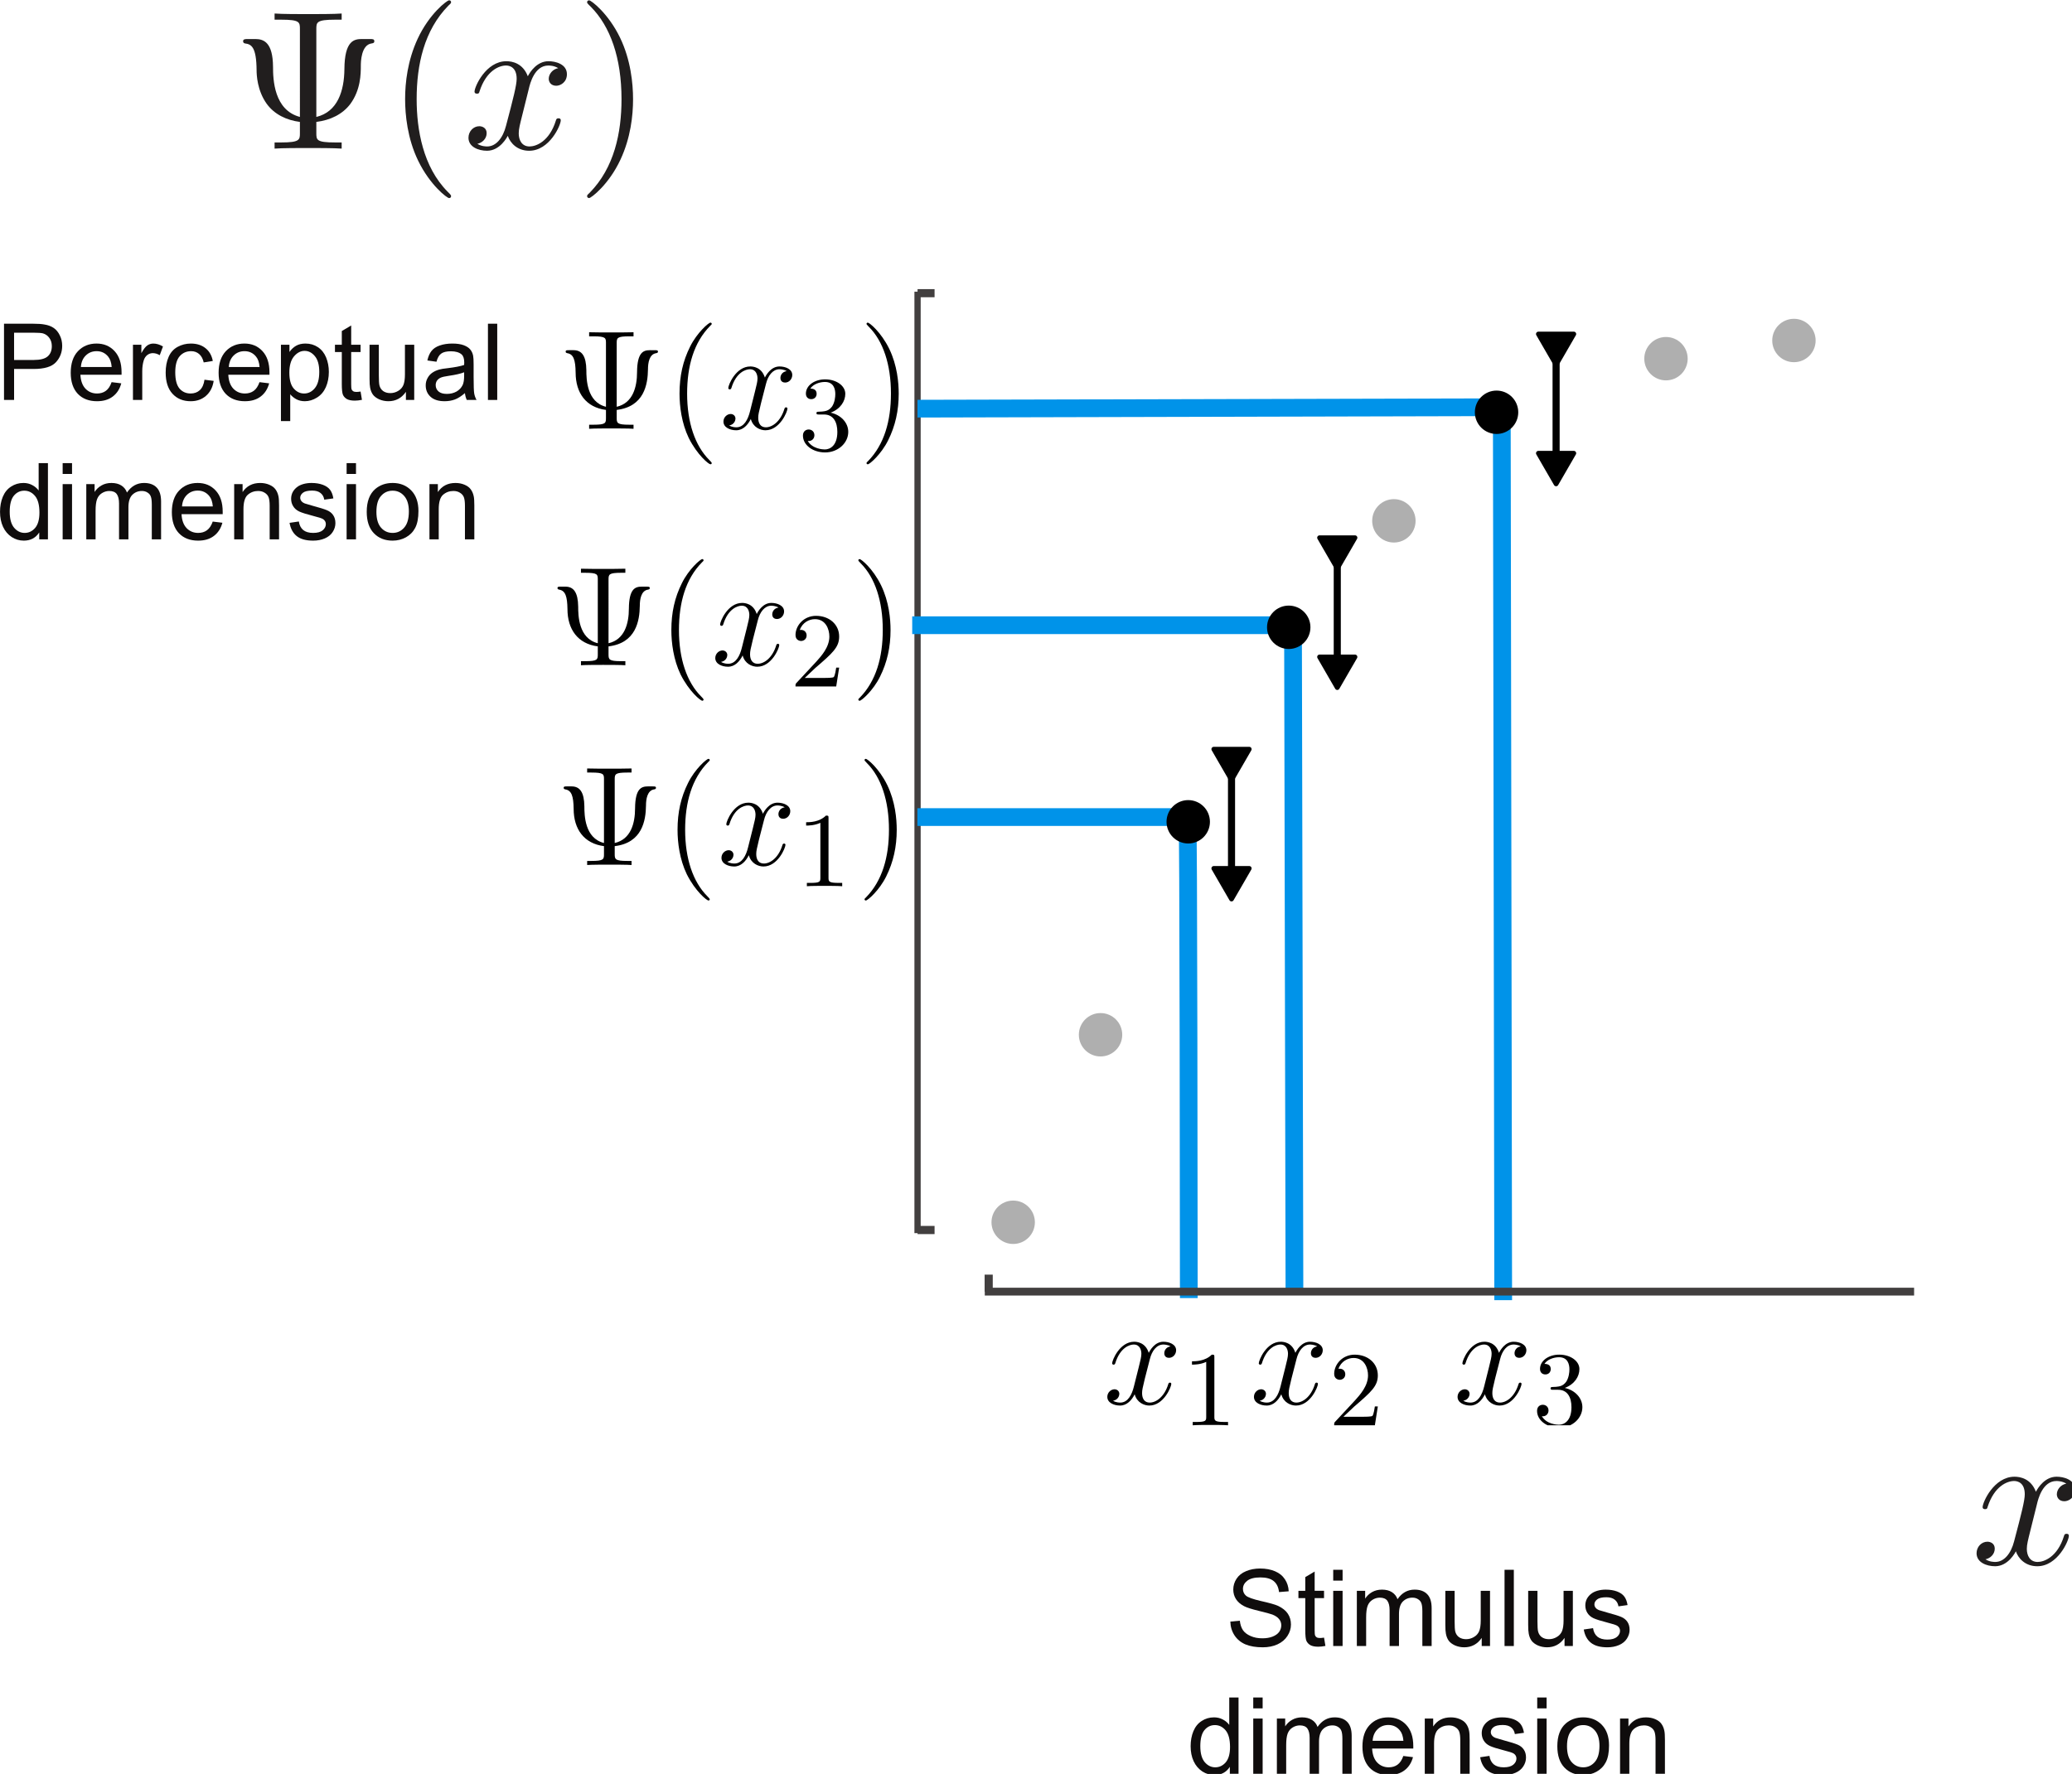 <?xml version="1.0" encoding="UTF-8" standalone="no"?>
<!-- Created with Inkscape (http://www.inkscape.org/) -->

<svg
   width="116.89mm"
   height="100.103mm"
   viewBox="0 0 116.89 100.103"
   version="1.1"
   id="svg3900"
   inkscape:version="1.2.2 (b0a8486541, 2022-12-01)"
   sodipodi:docname="estimation2.svg"
   inkscape:export-filename="estimation2.png"
   inkscape:export-xdpi="300"
   inkscape:export-ydpi="300"
   xmlns:inkscape="http://www.inkscape.org/namespaces/inkscape"
   xmlns:sodipodi="http://sodipodi.sourceforge.net/DTD/sodipodi-0.dtd"
   xmlns="http://www.w3.org/2000/svg"
   xmlns:svg="http://www.w3.org/2000/svg">
  <sodipodi:namedview
     id="namedview3902"
     pagecolor="#ffffff"
     bordercolor="#000000"
     borderopacity="0.25"
     inkscape:showpageshadow="2"
     inkscape:pageopacity="0.0"
     inkscape:pagecheckerboard="0"
     inkscape:deskcolor="#d1d1d1"
     inkscape:document-units="mm"
     showgrid="false"
     inkscape:zoom="2"
     inkscape:cx="103.75"
     inkscape:cy="225.5"
     inkscape:window-width="2560"
     inkscape:window-height="1339"
     inkscape:window-x="0"
     inkscape:window-y="32"
     inkscape:window-maximized="1"
     inkscape:current-layer="layer1" />
  <defs
     id="defs3897">
    <marker
       style="overflow:visible"
       id="marker4410"
       refX="0"
       refY="0"
       orient="auto-start-reverse"
       inkscape:stockid="TriangleStart"
       markerWidth="5.324"
       markerHeight="6.155"
       viewBox="0 0 5.324 6.155"
       inkscape:isstock="true"
       inkscape:collect="always"
       preserveAspectRatio="xMidYMid">
      <path
         transform="scale(0.5)"
         style="fill:context-stroke;fill-rule:evenodd;stroke:context-stroke;stroke-width:1pt"
         d="M 5.77,0 -2.88,5 V -5 Z"
         id="path4408" />
    </marker>
    <marker
       style="overflow:visible"
       id="TriangleStart"
       refX="0"
       refY="0"
       orient="auto-start-reverse"
       inkscape:stockid="TriangleStart"
       markerWidth="5.324"
       markerHeight="6.155"
       viewBox="0 0 5.324 6.155"
       inkscape:isstock="true"
       inkscape:collect="always"
       preserveAspectRatio="xMidYMid">
      <path
         transform="scale(0.5)"
         style="fill:context-stroke;fill-rule:evenodd;stroke:context-stroke;stroke-width:1pt"
         d="M 5.77,0 -2.88,5 V -5 Z"
         id="path135" />
    </marker>
    <rect
       x="70.824"
       y="302.587"
       width="40.595"
       height="24.968"
       id="rect7372" />
    <rect
       x="70.824"
       y="302.587"
       width="40.595"
       height="24.968"
       id="rect7372-1" />
    <rect
       x="70.824"
       y="302.587"
       width="40.595"
       height="24.968"
       id="rect7372-7" />
    <clipPath
       id="clipPath7493">
      <path
         d="M 0,0 H 13 V 11.953 H 0 Z m 0,0"
         id="path8039" />
    </clipPath>
    <clipPath
       id="clipPath1824">
      <path
         d="m 20,0 h 4 v 11.953 h -4 z m 0,0"
         id="path5359" />
    </clipPath>
    <clipPath
       id="clipPath5984">
      <path
         d="M 0,0 H 13 V 11.953 H 0 Z m 0,0"
         id="path1494" />
    </clipPath>
    <clipPath
       id="clipPath2510">
      <path
         d="m 19,0 h 4 v 11.953 h -4 z m 0,0"
         id="path7995" />
    </clipPath>
    <clipPath
       id="clipPath7279">
      <path
         d="M 0,0 H 13 V 11.953 H 0 Z m 0,0"
         id="path5658" />
    </clipPath>
    <clipPath
       id="clipPath6356">
      <path
         d="m 19,0 h 4 v 11.953 h -4 z m 0,0"
         id="path9726" />
    </clipPath>
    <clipPath
       id="clipPath9874">
      <path
         d="M 0,0 H 6 V 5.148 H 0 Z m 0,0"
         id="path6588" />
    </clipPath>
    <clipPath
       id="clipPath1302">
      <path
         d="M 0,0 H 4.977 V 8.301 H 0 Z m 0,0"
         id="path9528" />
    </clipPath>
    <clipPath
       id="clipPath7618">
      <path
         d="M 0,0 H 5 V 5.148 H 0 Z m 0,0"
         id="path1210" />
    </clipPath>
    <clipPath
       id="clipPath1101">
      <path
         d="m 7,0 h 4 V 6.941 H 7 Z m 0,0"
         id="path2989" />
    </clipPath>
    <clipPath
       id="clipPath1661">
      <path
         d="m 7,0 h 4 V 6.941 H 7 Z m 0,0"
         id="path4761" />
    </clipPath>
    <clipPath
       id="clipPath3775">
      <path
         d="m 7,0 h 4 V 6.941 H 7 Z m 0,0"
         id="path6206" />
    </clipPath>
    <clipPath
       id="clipPath4156">
      <path
         d="M 0,0 H 13 V 11.953 H 0 Z m 0,0"
         id="path7182" />
    </clipPath>
    <clipPath
       id="clipPath2805">
      <path
         d="m 26,0 h 3 v 11.953 h -3 z m 0,0"
         id="path7346" />
    </clipPath>
    <clipPath
       id="clipPath9710">
      <path
         d="M 0,0 H 13 V 11.953 H 0 Z m 0,0"
         id="path5480" />
    </clipPath>
    <clipPath
       id="clipPath2065">
      <path
         d="m 26,0 h 3 v 11.953 h -3 z m 0,0"
         id="path5166" />
    </clipPath>
    <clipPath
       id="clipPath8451">
      <path
         d="M 0,0 H 13 V 11.953 H 0 Z m 0,0"
         id="path5334" />
    </clipPath>
    <clipPath
       id="clipPath7606">
      <path
         d="m 26,0 h 3 v 11.953 h -3 z m 0,0"
         id="path2164" />
    </clipPath>
    <marker
       style="overflow:visible"
       id="TriangleStart-1"
       refX="0"
       refY="0"
       orient="auto-start-reverse"
       inkscape:stockid="TriangleStart"
       markerWidth="5.324"
       markerHeight="6.155"
       viewBox="0 0 5.324 6.155"
       inkscape:isstock="true"
       inkscape:collect="always"
       preserveAspectRatio="xMidYMid">
      <path
         transform="scale(0.5)"
         style="fill:context-stroke;fill-rule:evenodd;stroke:context-stroke;stroke-width:1pt"
         d="M 5.77,0 -2.88,5 V -5 Z"
         id="path135-2" />
    </marker>
    <marker
       style="overflow:visible"
       id="marker4410-7"
       refX="0"
       refY="0"
       orient="auto-start-reverse"
       inkscape:stockid="TriangleStart"
       markerWidth="5.324"
       markerHeight="6.155"
       viewBox="0 0 5.324 6.155"
       inkscape:isstock="true"
       inkscape:collect="always"
       preserveAspectRatio="xMidYMid">
      <path
         transform="scale(0.5)"
         style="fill:context-stroke;fill-rule:evenodd;stroke:context-stroke;stroke-width:1pt"
         d="M 5.77,0 -2.88,5 V -5 Z"
         id="path4408-0" />
    </marker>
    <marker
       style="overflow:visible"
       id="TriangleStart-3"
       refX="0"
       refY="0"
       orient="auto-start-reverse"
       inkscape:stockid="TriangleStart"
       markerWidth="5.324"
       markerHeight="6.155"
       viewBox="0 0 5.324 6.155"
       inkscape:isstock="true"
       inkscape:collect="always"
       preserveAspectRatio="xMidYMid">
      <path
         transform="scale(0.5)"
         style="fill:context-stroke;fill-rule:evenodd;stroke:context-stroke;stroke-width:1pt"
         d="M 5.77,0 -2.88,5 V -5 Z"
         id="path135-6" />
    </marker>
    <marker
       style="overflow:visible"
       id="marker4410-0"
       refX="0"
       refY="0"
       orient="auto-start-reverse"
       inkscape:stockid="TriangleStart"
       markerWidth="5.324"
       markerHeight="6.155"
       viewBox="0 0 5.324 6.155"
       inkscape:isstock="true"
       inkscape:collect="always"
       preserveAspectRatio="xMidYMid">
      <path
         transform="scale(0.5)"
         style="fill:context-stroke;fill-rule:evenodd;stroke:context-stroke;stroke-width:1pt"
         d="M 5.77,0 -2.88,5 V -5 Z"
         id="path4408-6" />
    </marker>
  </defs>
  <g
     inkscape:label="Layer 1"
     inkscape:groupmode="layer"
     id="layer1"
     transform="translate(14.968, 2.863)">
    <circle
       style="fill:#afafaf;fill-opacity:1;stroke-width:1;stroke-linecap:square;stroke-linejoin:round;stroke-miterlimit:0"
       id="path1998-62"
       cx="47.118"
       cy="55.527"
       r="1.224" />
    <path
       style="fill:none;stroke:#423f3f;stroke-width:0.459;stroke-linecap:butt;stroke-linejoin:round;stroke-miterlimit:10;stroke-opacity:1"
       d="M 36.795,66.545 H 37.755"
       id="path3328" />
    <path
       style="fill:none;stroke:#423f3f;stroke-width:0.459;stroke-linecap:butt;stroke-linejoin:round;stroke-miterlimit:10;stroke-opacity:1"
       d="M 36.795,13.681 H 37.755"
       id="path3330" />
    <path
       style="fill:none;stroke:#423f3f;stroke-width:0.353;stroke-linecap:square;stroke-linejoin:miter;stroke-miterlimit:10;stroke-opacity:1"
       d="M 36.795,66.545 V 13.773"
       id="path3332" />
    <g
       style="fill:#211e1e;fill-opacity:1"
       id="g3338"
       transform="matrix(0.353,0,0,0.353,-179.943,-30.882)">
      <g
         id="use3334"
         transform="translate(504.406,103.129)">
        <path
           style="stroke:none"
           d="m 13.5,-19.094 c 0,-1.078 0,-1.516 3,-1.516 h 1.047 V -21.594 C 16.406,-21.5 13.5,-21.5 12.203,-21.5 c -1.297,0 -4.234,0 -5.375,-0.094 v 0.984 H 7.875 c 3,0 3,0.406 3,1.516 V -5.062 c -4.141,-1.094 -4.297,-5.969 -4.297,-8.031 -0.031,-3.812 -1.422,-4.422 -2.812,-4.422 H 2.594 c -0.469,0 -0.797,0 -0.797,0.359 0,0.156 0.094,0.312 0.297,0.344 1.031,0.125 1.828,0.562 1.859,4.297 0,0.719 0.094,3.219 1.609,5.344 1.234,1.703 3.156,2.625 5.312,2.906 V -2.5 c 0,1.078 0,1.516 -3,1.516 H 6.828 V 0 c 1.141,-0.094 4.047,-0.094 5.344,-0.094 1.297,0 4.234,0 5.375,0.094 V -0.984 H 16.5 c -3,0 -3,-0.406 -3,-1.516 v -1.766 c 2.266,-0.281 4.203,-1.234 5.438,-2.875 1.641,-2.25 1.672,-4.75 1.672,-6.141 0,-0.5 0.031,-3.312 1.734,-3.531 0.188,-0.031 0.422,-0.062 0.422,-0.344 0,-0.359 -0.266,-0.359 -0.766,-0.359 h -1.203 c -1.234,0 -2.781,0.219 -2.812,4.812 C 17.953,-9.234 16.906,-5.875 13.5,-5.062 Z m 0,0"
           id="path4113" />
      </g>
      <g
         id="use3336"
         transform="translate(528.969,103.129)">
        <path
           style="stroke:none"
           d="m 10.469,7.594 c 0,-0.109 0,-0.172 -0.547,-0.703 C 5.969,2.906 4.969,-3.062 4.969,-7.906 c 0,-5.5 1.188,-11 5.078,-14.953 0.422,-0.375 0.422,-0.438 0.422,-0.531 0,-0.219 -0.125,-0.312 -0.328,-0.312 -0.312,0 -3.156,2.141 -5.016,6.156 -1.609,3.484 -2,6.984 -2,9.641 0,2.469 0.359,6.297 2.094,9.859 1.891,3.891 4.609,5.953 4.922,5.953 0.203,0 0.328,-0.094 0.328,-0.312 z m 0,0"
           id="path4117" />
      </g>
    </g>
    <g
       style="fill:#211e1e;fill-opacity:1"
       id="g3342"
       transform="matrix(0.353,0,0,0.353,-179.943,-30.882)">
      <g
         id="use3340"
         transform="translate(541.298,103.129)">
        <path
           style="stroke:none"
           d="m 10.562,-9.547 c 0.188,-0.828 0.906,-3.734 3.125,-3.734 0.156,0 0.922,0 1.578,0.422 -0.891,0.156 -1.516,0.938 -1.516,1.703 0,0.5 0.344,1.109 1.203,1.109 0.688,0 1.703,-0.578 1.703,-1.844 0,-1.641 -1.859,-2.078 -2.938,-2.078 -1.828,0 -2.938,1.672 -3.312,2.406 -0.797,-2.094 -2.5,-2.406 -3.422,-2.406 -3.281,0 -5.094,4.078 -5.094,4.859 0,0.328 0.328,0.328 0.391,0.328 0.25,0 0.344,-0.062 0.406,-0.359 1.078,-3.344 3.156,-4.141 4.234,-4.141 0.594,0 1.703,0.297 1.703,2.125 0,0.984 -0.531,3.094 -1.703,7.516 -0.5,1.969 -1.609,3.297 -3,3.297 -0.188,0 -0.922,0 -1.578,-0.422 0.781,-0.156 1.484,-0.812 1.484,-1.703 0,-0.844 -0.703,-1.109 -1.172,-1.109 -0.953,0 -1.734,0.828 -1.734,1.844 0,1.453 1.578,2.078 2.969,2.078 2.078,0 3.219,-2.203 3.312,-2.391 0.391,1.156 1.516,2.391 3.422,2.391 3.25,0 5.047,-4.078 5.047,-4.859 0,-0.328 -0.281,-0.328 -0.375,-0.328 -0.281,0 -0.344,0.141 -0.406,0.359 -1.047,3.375 -3.188,4.141 -4.203,4.141 -1.234,0 -1.734,-1.016 -1.734,-2.094 0,-0.688 0.188,-1.391 0.531,-2.781 z m 0,0"
           id="path4101" />
      </g>
    </g>
    <g
       style="fill:#211e1e;fill-opacity:1"
       id="g3346"
       transform="matrix(0.353,0,0,0.353,-179.943,-30.882)">
      <g
         id="use3344"
         transform="translate(559.381,103.129)">
        <path
           style="stroke:none"
           d="m 9.141,-7.906 c 0,-2.469 -0.359,-6.281 -2.094,-9.859 -1.891,-3.891 -4.609,-5.938 -4.922,-5.938 -0.203,0 -0.328,0.125 -0.328,0.312 0,0.094 0,0.156 0.609,0.734 3.094,3.125 4.891,8.141 4.891,14.75 C 7.297,-2.5 6.125,3.062 2.219,7.047 c -0.422,0.375 -0.422,0.438 -0.422,0.547 0,0.188 0.125,0.312 0.328,0.312 0.312,0 3.156,-2.156 5.016,-6.172 1.609,-3.469 2,-6.984 2,-9.641 z m 0,0"
           id="path4109" />
      </g>
    </g>
    <path
       style="fill:none;stroke:#423f3f;stroke-width:0.459;stroke-linecap:butt;stroke-linejoin:round;stroke-miterlimit:10;stroke-opacity:1"
       d="M 40.808,70.022 V 69.062"
       id="path3352" />
    <g
       style="fill:#211e1e;fill-opacity:1"
       id="g3356"
       transform="matrix(0.353,0,0,0.353,-170.36,-25.221)">
      <g
         id="use3354"
         transform="translate(755.165,313.365)">
        <path
           style="stroke:none"
           d="m 10.562,-9.547 c 0.188,-0.828 0.906,-3.734 3.125,-3.734 0.156,0 0.922,0 1.578,0.422 -0.891,0.156 -1.516,0.938 -1.516,1.703 0,0.5 0.344,1.109 1.203,1.109 0.688,0 1.703,-0.578 1.703,-1.844 0,-1.641 -1.859,-2.078 -2.938,-2.078 -1.828,0 -2.938,1.672 -3.312,2.406 -0.797,-2.094 -2.5,-2.406 -3.422,-2.406 -3.281,0 -5.094,4.078 -5.094,4.859 0,0.328 0.328,0.328 0.391,0.328 0.25,0 0.344,-0.062 0.406,-0.359 1.078,-3.344 3.156,-4.141 4.234,-4.141 0.594,0 1.703,0.297 1.703,2.125 0,0.984 -0.531,3.094 -1.703,7.516 -0.5,1.969 -1.609,3.297 -3,3.297 -0.188,0 -0.922,0 -1.578,-0.422 0.781,-0.156 1.484,-0.812 1.484,-1.703 0,-0.844 -0.703,-1.109 -1.172,-1.109 -0.953,0 -1.734,0.828 -1.734,1.844 0,1.453 1.578,2.078 2.969,2.078 2.078,0 3.219,-2.203 3.312,-2.391 0.391,1.156 1.516,2.391 3.422,2.391 3.25,0 5.047,-4.078 5.047,-4.859 0,-0.328 -0.281,-0.328 -0.375,-0.328 -0.281,0 -0.344,0.141 -0.406,0.359 -1.047,3.375 -3.188,4.141 -4.203,4.141 -1.234,0 -1.734,-1.016 -1.734,-2.094 0,-0.688 0.188,-1.391 0.531,-2.781 z m 0,0"
           id="path4105" />
      </g>
    </g>
    <g
       style="fill:#0f0c0c;fill-opacity:1"
       id="g123"
       transform="matrix(0.353,0,0,0.353,-2.782,3.01)">
      <g
         id="use107"
         transform="translate(161.339,246.488)">
        <path
           style="stroke:none"
           d="M 0.766,-3.906 2.281,-4.047 c 0.07,0.617 0.238,1.121 0.5,1.516 0.27,0.387 0.68,0.699 1.234,0.938 0.551,0.242 1.172,0.359 1.859,0.359 0.613,0 1.156,-0.086 1.625,-0.266 0.477,-0.188 0.832,-0.438 1.062,-0.75 0.227,-0.32 0.344,-0.676 0.344,-1.062 0,-0.375 -0.117,-0.703 -0.344,-0.984 C 8.344,-4.586 7.984,-4.832 7.484,-5.031 7.148,-5.156 6.422,-5.352 5.297,-5.625 4.18,-5.895 3.398,-6.145 2.953,-6.375 2.367,-6.688 1.938,-7.066 1.656,-7.516 1.375,-7.961 1.234,-8.469 1.234,-9.031 c 0,-0.613 0.172,-1.188 0.516,-1.719 0.352,-0.539 0.863,-0.945 1.531,-1.219 0.664,-0.281 1.41,-0.422 2.234,-0.422 0.906,0 1.703,0.148 2.391,0.438 0.688,0.293 1.211,0.719 1.578,1.281 0.375,0.562 0.578,1.203 0.609,1.922 l -1.547,0.125 c -0.086,-0.77 -0.367,-1.352 -0.844,-1.75 -0.48,-0.395 -1.188,-0.594 -2.125,-0.594 -0.969,0 -1.68,0.184 -2.125,0.547 -0.449,0.355 -0.672,0.781 -0.672,1.281 0,0.438 0.156,0.797 0.469,1.078 0.312,0.281 1.125,0.574 2.438,0.875 1.312,0.293 2.211,0.547 2.703,0.766 0.707,0.336 1.227,0.75 1.562,1.25 0.332,0.5 0.5,1.078 0.5,1.734 0,0.648 -0.188,1.258 -0.562,1.828 -0.367,0.574 -0.898,1.023 -1.594,1.344 -0.688,0.312 -1.469,0.469 -2.344,0.469 -1.105,0 -2.031,-0.156 -2.781,-0.469 -0.742,-0.32 -1.324,-0.805 -1.75,-1.453 -0.418,-0.645 -0.637,-1.375 -0.656,-2.188 z m 0,0"
           id="path4527" />
      </g>
      <g
         id="use109"
         transform="translate(172.688,246.488)">
        <path
           style="stroke:none"
           d="m 4.391,-1.344 0.219,1.328 c -0.43,0.082 -0.809,0.125 -1.141,0.125 -0.543,0 -0.965,-0.086 -1.266,-0.25 -0.293,-0.176 -0.5,-0.398 -0.625,-0.672 -0.125,-0.281 -0.188,-0.867 -0.188,-1.766 V -7.656 h -1.094 v -1.172 h 1.094 v -2.188 l 1.5,-0.891 v 3.078 h 1.5 v 1.172 h -1.5 V -2.5 c 0,0.43 0.023,0.703 0.078,0.828 0.051,0.117 0.133,0.211 0.25,0.281 0.113,0.074 0.285,0.109 0.516,0.109 0.164,0 0.383,-0.02 0.656,-0.062 z m 0,0"
           id="path4519" />
      </g>
      <g
         id="use111"
         transform="translate(177.419,246.488)">
        <path
           style="stroke:none"
           d="M 1.125,-10.453 V -12.188 h 1.5 v 1.734 z M 1.125,0 v -8.828 h 1.5 V 0 Z m 0,0"
           id="path4531" />
      </g>
      <g
         id="use113"
         transform="translate(181.196,246.488)">
        <path
           style="stroke:none"
           d="m 1.125,0 v -8.828 h 1.328 v 1.25 c 0.281,-0.438 0.648,-0.785 1.109,-1.047 0.457,-0.258 0.984,-0.391 1.578,-0.391 0.645,0 1.176,0.137 1.594,0.406 0.426,0.273 0.723,0.648 0.891,1.125 0.695,-1.02 1.609,-1.531 2.734,-1.531 0.875,0 1.547,0.246 2.016,0.734 0.469,0.48 0.703,1.219 0.703,2.219 V 0 H 11.594 v -5.562 c 0,-0.594 -0.055,-1.02 -0.156,-1.281 -0.094,-0.27 -0.273,-0.484 -0.531,-0.641 -0.25,-0.164 -0.547,-0.25 -0.891,-0.25 -0.617,0 -1.133,0.211 -1.547,0.625 C 8.062,-6.691 7.859,-6.031 7.859,-5.125 V 0 h -1.5 v -5.734 c 0,-0.664 -0.121,-1.164 -0.359,-1.5 -0.242,-0.332 -0.641,-0.5 -1.203,-0.5 -0.418,0 -0.809,0.117 -1.172,0.344 -0.355,0.219 -0.617,0.543 -0.781,0.969 -0.156,0.43 -0.234,1.043 -0.234,1.844 V 0 Z m 0,0"
           id="path4507" />
      </g>
      <g
         id="use115"
         transform="translate(195.37,246.488)">
        <path
           style="stroke:none"
           d="m 6.906,0 v -1.297 c -0.688,1 -1.621,1.5 -2.797,1.5 -0.523,0 -1.012,-0.102 -1.469,-0.297 -0.449,-0.207 -0.781,-0.457 -1,-0.75 C 1.422,-1.145 1.27,-1.516 1.188,-1.953 1.125,-2.254 1.094,-2.723 1.094,-3.359 v -5.469 H 2.578 V -3.938 c 0,0.781 0.031,1.312 0.094,1.594 0.094,0.387 0.289,0.695 0.594,0.922 0.312,0.219 0.691,0.328 1.141,0.328 0.445,0 0.863,-0.113 1.25,-0.344 C 6.051,-1.664 6.332,-1.977 6.5,-2.375 6.664,-2.77 6.75,-3.344 6.75,-4.094 V -8.828 H 8.234 V 0 Z m 0,0"
           id="path4495" />
      </g>
      <g
         id="use117"
         transform="translate(204.831,246.488)">
        <path
           style="stroke:none"
           d="M 1.094,0 V -12.188 H 2.578 V 0 Z m 0,0"
           id="path4487" />
      </g>
      <g
         id="use119"
         transform="translate(208.608,246.488)">
        <path
           style="stroke:none"
           d="m 6.906,0 v -1.297 c -0.688,1 -1.621,1.5 -2.797,1.5 -0.523,0 -1.012,-0.102 -1.469,-0.297 -0.449,-0.207 -0.781,-0.457 -1,-0.75 C 1.422,-1.145 1.27,-1.516 1.188,-1.953 1.125,-2.254 1.094,-2.723 1.094,-3.359 v -5.469 H 2.578 V -3.938 c 0,0.781 0.031,1.312 0.094,1.594 0.094,0.387 0.289,0.695 0.594,0.922 0.312,0.219 0.691,0.328 1.141,0.328 0.445,0 0.863,-0.113 1.25,-0.344 C 6.051,-1.664 6.332,-1.977 6.5,-2.375 6.664,-2.77 6.75,-3.344 6.75,-4.094 V -8.828 H 8.234 V 0 Z m 0,0"
           id="path4499" />
      </g>
      <g
         id="use121"
         transform="translate(218.069,246.488)">
        <path
           style="stroke:none"
           d="M 0.516,-2.641 2,-2.859 c 0.082,0.586 0.312,1.039 0.688,1.359 0.383,0.312 0.914,0.469 1.594,0.469 0.688,0 1.195,-0.141 1.531,-0.422 0.332,-0.281 0.5,-0.609 0.5,-0.984 0,-0.332 -0.148,-0.598 -0.438,-0.797 -0.211,-0.133 -0.719,-0.301 -1.531,-0.5 C 3.25,-4.016 2.488,-4.254 2.062,-4.453 c -0.43,-0.207 -0.75,-0.488 -0.969,-0.844 -0.219,-0.352 -0.328,-0.75 -0.328,-1.188 0,-0.395 0.086,-0.758 0.266,-1.094 0.188,-0.332 0.438,-0.609 0.75,-0.828 0.227,-0.176 0.539,-0.32 0.938,-0.438 0.406,-0.113 0.836,-0.172 1.297,-0.172 0.695,0 1.305,0.102 1.828,0.297 C 6.363,-8.52 6.75,-8.25 7,-7.906 c 0.25,0.336 0.422,0.789 0.516,1.359 L 6.062,-6.344 C 5.988,-6.801 5.789,-7.156 5.469,-7.406 5.156,-7.664 4.707,-7.797 4.125,-7.797 c -0.688,0 -1.18,0.117 -1.469,0.344 -0.293,0.23 -0.438,0.496 -0.438,0.797 0,0.199 0.062,0.375 0.188,0.531 0.113,0.156 0.301,0.289 0.562,0.391 0.156,0.055 0.598,0.184 1.328,0.391 1.051,0.281 1.785,0.512 2.203,0.688 0.426,0.18 0.754,0.438 0.984,0.781 0.238,0.344 0.359,0.773 0.359,1.281 0,0.5 -0.148,0.977 -0.438,1.422 -0.281,0.438 -0.699,0.777 -1.25,1.016 -0.555,0.238 -1.172,0.359 -1.859,0.359 -1.148,0 -2.023,-0.238 -2.625,-0.719 -0.605,-0.477 -0.992,-1.188 -1.156,-2.125 z m 0,0"
           id="path4475" />
      </g>
    </g>
    <g
       style="fill:#0f0c0c;fill-opacity:1"
       id="g143"
       transform="matrix(0.353,0,0,0.353,-2.782,3.01)">
      <g
         id="use125"
         transform="translate(155.179,266.907)">
        <path
           style="stroke:none"
           d="m 6.844,0 v -1.109 c -0.562,0.875 -1.387,1.312 -2.469,1.312 C 3.676,0.203 3.031,0.008 2.438,-0.375 1.844,-0.77 1.383,-1.312 1.062,-2 0.738,-2.695 0.578,-3.5 0.578,-4.406 c 0,-0.875 0.145,-1.672 0.438,-2.391 C 1.316,-7.516 1.758,-8.062 2.344,-8.438 2.926,-8.82 3.582,-9.016 4.312,-9.016 c 0.531,0 1.004,0.117 1.422,0.344 0.414,0.219 0.754,0.508 1.016,0.859 v -4.375 H 8.234 V 0 Z M 2.125,-4.406 c 0,1.137 0.234,1.984 0.703,2.547 0.477,0.555 1.039,0.828 1.688,0.828 0.656,0 1.211,-0.266 1.672,-0.797 C 6.645,-2.367 6.875,-3.188 6.875,-4.281 6.875,-5.488 6.641,-6.375 6.172,-6.938 5.703,-7.5 5.129,-7.781 4.453,-7.781 c -0.668,0 -1.227,0.273 -1.672,0.812 -0.438,0.543 -0.656,1.398 -0.656,2.562 z m 0,0"
           id="path4467" />
      </g>
      <g
         id="use127"
         transform="translate(164.64,266.907)">
        <path
           style="stroke:none"
           d="M 1.125,-10.453 V -12.188 h 1.5 v 1.734 z M 1.125,0 v -8.828 h 1.5 V 0 Z m 0,0"
           id="path4535" />
      </g>
      <g
         id="use129"
         transform="translate(168.417,266.907)">
        <path
           style="stroke:none"
           d="m 1.125,0 v -8.828 h 1.328 v 1.25 c 0.281,-0.438 0.648,-0.785 1.109,-1.047 0.457,-0.258 0.984,-0.391 1.578,-0.391 0.645,0 1.176,0.137 1.594,0.406 0.426,0.273 0.723,0.648 0.891,1.125 0.695,-1.02 1.609,-1.531 2.734,-1.531 0.875,0 1.547,0.246 2.016,0.734 0.469,0.48 0.703,1.219 0.703,2.219 V 0 H 11.594 v -5.562 c 0,-0.594 -0.055,-1.02 -0.156,-1.281 -0.094,-0.27 -0.273,-0.484 -0.531,-0.641 -0.25,-0.164 -0.547,-0.25 -0.891,-0.25 -0.617,0 -1.133,0.211 -1.547,0.625 C 8.062,-6.691 7.859,-6.031 7.859,-5.125 V 0 h -1.5 v -5.734 c 0,-0.664 -0.121,-1.164 -0.359,-1.5 -0.242,-0.332 -0.641,-0.5 -1.203,-0.5 -0.418,0 -0.809,0.117 -1.172,0.344 -0.355,0.219 -0.617,0.543 -0.781,0.969 -0.156,0.43 -0.234,1.043 -0.234,1.844 V 0 Z m 0,0"
           id="path4511" />
      </g>
      <g
         id="use131"
         transform="translate(182.591,266.907)">
        <path
           style="stroke:none"
           d="m 7.156,-2.844 1.547,0.188 C 8.461,-1.75 8.008,-1.047 7.344,-0.547 c -0.656,0.5 -1.496,0.75 -2.516,0.75 -1.293,0 -2.32,-0.395 -3.078,-1.188 C 1,-1.785 0.625,-2.906 0.625,-4.344 c 0,-1.477 0.379,-2.625 1.141,-3.438 C 2.535,-8.602 3.531,-9.016 4.75,-9.016 c 1.176,0 2.133,0.402 2.875,1.203 0.75,0.805 1.125,1.934 1.125,3.391 0,0.086 0,0.215 0,0.391 H 2.172 c 0.051,0.969 0.32,1.715 0.812,2.234 0.5,0.512 1.113,0.766 1.844,0.766 0.551,0 1.02,-0.141 1.406,-0.422 C 6.629,-1.742 6.938,-2.207 7.156,-2.844 Z M 2.25,-5.266 h 4.922 c -0.062,-0.738 -0.25,-1.289 -0.562,-1.656 -0.469,-0.582 -1.086,-0.875 -1.844,-0.875 -0.688,0 -1.266,0.23 -1.734,0.688 C 2.562,-6.648 2.301,-6.035 2.25,-5.266 Z m 0,0"
           id="path4451" />
      </g>
      <g
         id="use133"
         transform="translate(192.052,266.907)">
        <path
           style="stroke:none"
           d="M 1.125,0 V -8.828 H 2.469 V -7.562 c 0.645,-0.969 1.582,-1.453 2.812,-1.453 0.531,0 1.016,0.094 1.453,0.281 0.445,0.188 0.781,0.438 1,0.75 0.227,0.312 0.383,0.684 0.469,1.109 0.062,0.273 0.094,0.758 0.094,1.453 V 0 h -1.5 V -5.375 C 6.797,-5.977 6.738,-6.43 6.625,-6.734 6.508,-7.035 6.301,-7.273 6,-7.453 c -0.293,-0.188 -0.641,-0.281 -1.047,-0.281 -0.637,0 -1.188,0.203 -1.656,0.609 -0.461,0.406 -0.688,1.18 -0.688,2.312 V 0 Z m 0,0"
           id="path4435" />
      </g>
      <g
         id="use135"
         transform="translate(201.513,266.907)">
        <path
           style="stroke:none"
           d="M 0.516,-2.641 2,-2.859 c 0.082,0.586 0.312,1.039 0.688,1.359 0.383,0.312 0.914,0.469 1.594,0.469 0.688,0 1.195,-0.141 1.531,-0.422 0.332,-0.281 0.5,-0.609 0.5,-0.984 0,-0.332 -0.148,-0.598 -0.438,-0.797 -0.211,-0.133 -0.719,-0.301 -1.531,-0.5 C 3.25,-4.016 2.488,-4.254 2.062,-4.453 c -0.43,-0.207 -0.75,-0.488 -0.969,-0.844 -0.219,-0.352 -0.328,-0.75 -0.328,-1.188 0,-0.395 0.086,-0.758 0.266,-1.094 0.188,-0.332 0.438,-0.609 0.75,-0.828 0.227,-0.176 0.539,-0.32 0.938,-0.438 0.406,-0.113 0.836,-0.172 1.297,-0.172 0.695,0 1.305,0.102 1.828,0.297 C 6.363,-8.52 6.75,-8.25 7,-7.906 c 0.25,0.336 0.422,0.789 0.516,1.359 L 6.062,-6.344 C 5.988,-6.801 5.789,-7.156 5.469,-7.406 5.156,-7.664 4.707,-7.797 4.125,-7.797 c -0.688,0 -1.18,0.117 -1.469,0.344 -0.293,0.23 -0.438,0.496 -0.438,0.797 0,0.199 0.062,0.375 0.188,0.531 0.113,0.156 0.301,0.289 0.562,0.391 0.156,0.055 0.598,0.184 1.328,0.391 1.051,0.281 1.785,0.512 2.203,0.688 0.426,0.18 0.754,0.438 0.984,0.781 0.238,0.344 0.359,0.773 0.359,1.281 0,0.5 -0.148,0.977 -0.438,1.422 -0.281,0.438 -0.699,0.777 -1.25,1.016 -0.555,0.238 -1.172,0.359 -1.859,0.359 -1.148,0 -2.023,-0.238 -2.625,-0.719 -0.605,-0.477 -0.992,-1.188 -1.156,-2.125 z m 0,0"
           id="path4479" />
      </g>
      <g
         id="use137"
         transform="translate(210.021,266.907)">
        <path
           style="stroke:none"
           d="M 1.125,-10.453 V -12.188 h 1.5 v 1.734 z M 1.125,0 v -8.828 h 1.5 V 0 Z m 0,0"
           id="path4539" />
      </g>
      <g
         id="use139"
         transform="translate(213.798,266.907)">
        <path
           style="stroke:none"
           d="m 0.562,-4.406 c 0,-1.633 0.453,-2.848 1.359,-3.641 0.758,-0.645 1.688,-0.969 2.781,-0.969 1.207,0 2.195,0.398 2.969,1.188 0.77,0.793 1.156,1.891 1.156,3.297 0,1.137 -0.172,2.031 -0.516,2.688 -0.336,0.648 -0.828,1.152 -1.484,1.516 -0.648,0.352 -1.355,0.531 -2.125,0.531 -1.242,0 -2.242,-0.395 -3,-1.188 C 0.941,-1.773 0.562,-2.914 0.562,-4.406 Z m 1.547,0 c 0,1.125 0.242,1.969 0.734,2.531 0.488,0.562 1.109,0.844 1.859,0.844 0.738,0 1.352,-0.281 1.844,-0.844 0.5,-0.562 0.75,-1.426 0.75,-2.594 0,-1.082 -0.25,-1.906 -0.75,-2.469 C 6.055,-7.5 5.441,-7.781 4.703,-7.781 c -0.75,0 -1.371,0.281 -1.859,0.844 -0.492,0.555 -0.734,1.398 -0.734,2.531 z m 0,0"
           id="path4427" />
      </g>
      <g
         id="use141"
         transform="translate(223.259,266.907)">
        <path
           style="stroke:none"
           d="M 1.125,0 V -8.828 H 2.469 V -7.562 c 0.645,-0.969 1.582,-1.453 2.812,-1.453 0.531,0 1.016,0.094 1.453,0.281 0.445,0.188 0.781,0.438 1,0.75 0.227,0.312 0.383,0.684 0.469,1.109 0.062,0.273 0.094,0.758 0.094,1.453 V 0 h -1.5 V -5.375 C 6.797,-5.977 6.738,-6.43 6.625,-6.734 6.508,-7.035 6.301,-7.273 6,-7.453 c -0.293,-0.188 -0.641,-0.281 -1.047,-0.281 -0.637,0 -1.188,0.203 -1.656,0.609 -0.461,0.406 -0.688,1.18 -0.688,2.312 V 0 Z m 0,0"
           id="path4439" />
      </g>
    </g>
    <g
       style="fill:#0f0c0c;fill-opacity:1"
       id="g165"
       transform="matrix(0.353,0,0,0.353,-18.135,-9.594)">
      <g
         id="use145"
         transform="translate(8.301,83.002)">
        <path
           style="stroke:none"
           d="m 1.312,0 v -12.188 h 4.594 c 0.812,0 1.43,0.043 1.859,0.125 0.594,0.094 1.094,0.281 1.5,0.562 0.406,0.281 0.727,0.68 0.969,1.188 0.25,0.5 0.375,1.055 0.375,1.656 0,1.031 -0.336,1.906 -1,2.625 -0.656,0.719 -1.844,1.078 -3.562,1.078 h -3.125 V 0 Z m 1.609,-6.391 h 3.156 c 1.039,0 1.781,-0.191 2.219,-0.578 0.438,-0.383 0.656,-0.93 0.656,-1.641 0,-0.508 -0.133,-0.941 -0.391,-1.297 -0.262,-0.363 -0.602,-0.609 -1.016,-0.734 -0.273,-0.07 -0.773,-0.109 -1.5,-0.109 h -3.125 z m 0,0"
           id="path4423" />
      </g>
      <g
         id="use147"
         transform="translate(19.65,83.002)">
        <path
           style="stroke:none"
           d="m 7.156,-2.844 1.547,0.188 C 8.461,-1.75 8.008,-1.047 7.344,-0.547 c -0.656,0.5 -1.496,0.75 -2.516,0.75 -1.293,0 -2.32,-0.395 -3.078,-1.188 C 1,-1.785 0.625,-2.906 0.625,-4.344 c 0,-1.477 0.379,-2.625 1.141,-3.438 C 2.535,-8.602 3.531,-9.016 4.75,-9.016 c 1.176,0 2.133,0.402 2.875,1.203 0.75,0.805 1.125,1.934 1.125,3.391 0,0.086 0,0.215 0,0.391 H 2.172 c 0.051,0.969 0.32,1.715 0.812,2.234 0.5,0.512 1.113,0.766 1.844,0.766 0.551,0 1.02,-0.141 1.406,-0.422 C 6.629,-1.742 6.938,-2.207 7.156,-2.844 Z M 2.25,-5.266 h 4.922 c -0.062,-0.738 -0.25,-1.289 -0.562,-1.656 -0.469,-0.582 -1.086,-0.875 -1.844,-0.875 -0.688,0 -1.266,0.23 -1.734,0.688 C 2.562,-6.648 2.301,-6.035 2.25,-5.266 Z m 0,0"
           id="path4455" />
      </g>
      <g
         id="use149"
         transform="translate(29.111,83.002)">
        <path
           style="stroke:none"
           d="m 1.109,0 v -8.828 h 1.344 v 1.344 c 0.344,-0.625 0.66,-1.035 0.953,-1.234 0.289,-0.195 0.609,-0.297 0.953,-0.297 0.508,0 1.023,0.156 1.547,0.469 L 5.391,-7.156 C 5.016,-7.375 4.645,-7.484 4.281,-7.484 c -0.324,0 -0.617,0.102 -0.875,0.297 -0.262,0.199 -0.449,0.477 -0.562,0.828 -0.168,0.531 -0.25,1.109 -0.25,1.734 V 0 Z m 0,0"
           id="path4419" />
      </g>
      <g
         id="use151"
         transform="translate(34.777,83.002)">
        <path
           style="stroke:none"
           d="m 6.875,-3.234 1.469,0.188 c -0.156,1.023 -0.57,1.82 -1.234,2.391 -0.656,0.574 -1.469,0.859 -2.438,0.859 -1.211,0 -2.18,-0.395 -2.906,-1.188 C 1.035,-1.773 0.672,-2.906 0.672,-4.375 c 0,-0.957 0.156,-1.789 0.469,-2.5 0.312,-0.719 0.789,-1.254 1.438,-1.609 0.645,-0.352 1.348,-0.531 2.109,-0.531 0.957,0 1.738,0.246 2.344,0.734 0.613,0.48 1.004,1.164 1.172,2.047 L 6.75,-6 C 6.613,-6.594 6.367,-7.039 6.016,-7.344 5.66,-7.645 5.238,-7.797 4.75,-7.797 c -0.762,0 -1.375,0.273 -1.844,0.812 -0.469,0.543 -0.703,1.398 -0.703,2.562 0,1.188 0.223,2.055 0.672,2.594 0.457,0.531 1.051,0.797 1.781,0.797 0.594,0 1.082,-0.176 1.469,-0.531 0.395,-0.363 0.645,-0.922 0.75,-1.672 z m 0,0"
           id="path4415" />
      </g>
      <g
         id="use153"
         transform="translate(43.285,83.002)">
        <path
           style="stroke:none"
           d="m 7.156,-2.844 1.547,0.188 C 8.461,-1.75 8.008,-1.047 7.344,-0.547 c -0.656,0.5 -1.496,0.75 -2.516,0.75 -1.293,0 -2.32,-0.395 -3.078,-1.188 C 1,-1.785 0.625,-2.906 0.625,-4.344 c 0,-1.477 0.379,-2.625 1.141,-3.438 C 2.535,-8.602 3.531,-9.016 4.75,-9.016 c 1.176,0 2.133,0.402 2.875,1.203 0.75,0.805 1.125,1.934 1.125,3.391 0,0.086 0,0.215 0,0.391 H 2.172 c 0.051,0.969 0.32,1.715 0.812,2.234 0.5,0.512 1.113,0.766 1.844,0.766 0.551,0 1.02,-0.141 1.406,-0.422 C 6.629,-1.742 6.938,-2.207 7.156,-2.844 Z M 2.25,-5.266 h 4.922 c -0.062,-0.738 -0.25,-1.289 -0.562,-1.656 -0.469,-0.582 -1.086,-0.875 -1.844,-0.875 -0.688,0 -1.266,0.23 -1.734,0.688 C 2.562,-6.648 2.301,-6.035 2.25,-5.266 Z m 0,0"
           id="path4459" />
      </g>
      <g
         id="use155"
         transform="translate(52.745,83.002)">
        <path
           style="stroke:none"
           d="M 1.125,3.375 V -8.828 h 1.359 v 1.156 c 0.32,-0.445 0.68,-0.781 1.078,-1 0.406,-0.227 0.898,-0.344 1.484,-0.344 0.75,0 1.41,0.195 1.984,0.578 0.582,0.387 1.02,0.934 1.312,1.641 0.289,0.711 0.438,1.48 0.438,2.312 0,0.906 -0.164,1.727 -0.484,2.453 C 7.973,-1.312 7.5,-0.758 6.875,-0.375 6.258,0.008 5.613,0.203 4.938,0.203 c -0.5,0 -0.949,-0.105 -1.344,-0.312 C 3.195,-0.328 2.867,-0.594 2.609,-0.906 V 3.375 Z m 1.344,-7.734 c 0,1.137 0.227,1.977 0.688,2.516 0.469,0.543 1.023,0.812 1.672,0.812 0.664,0 1.234,-0.281 1.703,-0.844 C 7.008,-2.438 7.25,-3.305 7.25,-4.484 7.25,-5.609 7.016,-6.445 6.547,-7 6.086,-7.562 5.539,-7.844 4.906,-7.844 c -0.637,0 -1.203,0.297 -1.703,0.891 -0.492,0.594 -0.734,1.461 -0.734,2.594 z m 0,0"
           id="path4411" />
      </g>
      <g
         id="use157"
         transform="translate(62.206,83.002)">
        <path
           style="stroke:none"
           d="m 4.391,-1.344 0.219,1.328 c -0.43,0.082 -0.809,0.125 -1.141,0.125 -0.543,0 -0.965,-0.086 -1.266,-0.25 -0.293,-0.176 -0.5,-0.398 -0.625,-0.672 -0.125,-0.281 -0.188,-0.867 -0.188,-1.766 V -7.656 h -1.094 v -1.172 h 1.094 v -2.188 l 1.5,-0.891 v 3.078 h 1.5 v 1.172 h -1.5 V -2.5 c 0,0.43 0.023,0.703 0.078,0.828 0.051,0.117 0.133,0.211 0.25,0.281 0.113,0.074 0.285,0.109 0.516,0.109 0.164,0 0.383,-0.02 0.656,-0.062 z m 0,0"
           id="path4523" />
      </g>
      <g
         id="use159"
         transform="translate(66.936,83.002)">
        <path
           style="stroke:none"
           d="m 6.906,0 v -1.297 c -0.688,1 -1.621,1.5 -2.797,1.5 -0.523,0 -1.012,-0.102 -1.469,-0.297 -0.449,-0.207 -0.781,-0.457 -1,-0.75 C 1.422,-1.145 1.27,-1.516 1.188,-1.953 1.125,-2.254 1.094,-2.723 1.094,-3.359 v -5.469 H 2.578 V -3.938 c 0,0.781 0.031,1.312 0.094,1.594 0.094,0.387 0.289,0.695 0.594,0.922 0.312,0.219 0.691,0.328 1.141,0.328 0.445,0 0.863,-0.113 1.25,-0.344 C 6.051,-1.664 6.332,-1.977 6.5,-2.375 6.664,-2.77 6.75,-3.344 6.75,-4.094 V -8.828 H 8.234 V 0 Z m 0,0"
           id="path4503" />
      </g>
      <g
         id="use161"
         transform="translate(76.397,83.002)">
        <path
           style="stroke:none"
           d="M 6.875,-1.094 C 6.32,-0.613 5.789,-0.273 5.281,-0.078 4.77,0.109 4.219,0.203 3.625,0.203 2.656,0.203 1.91,-0.031 1.391,-0.5 0.867,-0.977 0.609,-1.586 0.609,-2.328 c 0,-0.426 0.098,-0.816 0.297,-1.172 0.195,-0.363 0.453,-0.648 0.766,-0.859 0.32,-0.219 0.688,-0.383 1.094,-0.5 C 3.055,-4.941 3.5,-5.016 4.094,-5.078 5.301,-5.223 6.188,-5.395 6.75,-5.594 6.758,-5.801 6.766,-5.93 6.766,-5.984 6.766,-6.598 6.625,-7.031 6.344,-7.281 c -0.387,-0.332 -0.953,-0.5 -1.703,-0.5 -0.711,0 -1.23,0.125 -1.562,0.375 -0.336,0.242 -0.586,0.672 -0.75,1.297 L 0.875,-6.312 c 0.133,-0.625 0.352,-1.129 0.656,-1.516 0.301,-0.383 0.738,-0.676 1.312,-0.875 0.582,-0.207 1.254,-0.312 2.016,-0.312 0.75,0 1.359,0.09 1.828,0.266 0.469,0.18 0.812,0.402 1.031,0.672 0.227,0.262 0.383,0.594 0.469,1 0.051,0.262 0.078,0.727 0.078,1.391 v 1.984 c 0,1.398 0.031,2.281 0.094,2.656 0.062,0.367 0.188,0.715 0.375,1.047 h -1.562 C 7.023,-0.312 6.926,-0.676 6.875,-1.094 Z M 6.75,-4.422 c -0.543,0.219 -1.355,0.406 -2.438,0.562 C 3.695,-3.773 3.258,-3.676 3,-3.562 2.75,-3.445 2.551,-3.285 2.406,-3.078 2.27,-2.867 2.203,-2.633 2.203,-2.375 c 0,0.406 0.148,0.746 0.453,1.016 0.301,0.262 0.742,0.391 1.328,0.391 0.582,0 1.098,-0.125 1.547,-0.375 C 5.977,-1.602 6.305,-1.953 6.516,-2.391 6.672,-2.723 6.75,-3.219 6.75,-3.875 Z m 0,0"
           id="path4407" />
      </g>
      <g
         id="use163"
         transform="translate(85.858,83.002)">
        <path
           style="stroke:none"
           d="M 1.094,0 V -12.188 H 2.578 V 0 Z m 0,0"
           id="path4491" />
      </g>
    </g>
    <g
       style="fill:#0f0c0c;fill-opacity:1"
       id="g185"
       transform="matrix(0.353,0,0,0.353,-18.767,-8.935)">
      <g
         id="use167"
         transform="translate(10.189,103.421)">
        <path
           style="stroke:none"
           d="m 6.844,0 v -1.109 c -0.562,0.875 -1.387,1.312 -2.469,1.312 C 3.676,0.203 3.031,0.008 2.438,-0.375 1.844,-0.77 1.383,-1.312 1.062,-2 0.738,-2.695 0.578,-3.5 0.578,-4.406 c 0,-0.875 0.145,-1.672 0.438,-2.391 C 1.316,-7.516 1.758,-8.062 2.344,-8.438 2.926,-8.82 3.582,-9.016 4.312,-9.016 c 0.531,0 1.004,0.117 1.422,0.344 0.414,0.219 0.754,0.508 1.016,0.859 v -4.375 H 8.234 V 0 Z M 2.125,-4.406 c 0,1.137 0.234,1.984 0.703,2.547 0.477,0.555 1.039,0.828 1.688,0.828 0.656,0 1.211,-0.266 1.672,-0.797 C 6.645,-2.367 6.875,-3.188 6.875,-4.281 6.875,-5.488 6.641,-6.375 6.172,-6.938 5.703,-7.5 5.129,-7.781 4.453,-7.781 c -0.668,0 -1.227,0.273 -1.672,0.812 -0.438,0.543 -0.656,1.398 -0.656,2.562 z m 0,0"
           id="path4471" />
      </g>
      <g
         id="use169"
         transform="translate(19.65,103.421)">
        <path
           style="stroke:none"
           d="M 1.125,-10.453 V -12.188 h 1.5 v 1.734 z M 1.125,0 v -8.828 h 1.5 V 0 Z m 0,0"
           id="path4543" />
      </g>
      <g
         id="use171"
         transform="translate(23.427,103.421)">
        <path
           style="stroke:none"
           d="m 1.125,0 v -8.828 h 1.328 v 1.25 c 0.281,-0.438 0.648,-0.785 1.109,-1.047 0.457,-0.258 0.984,-0.391 1.578,-0.391 0.645,0 1.176,0.137 1.594,0.406 0.426,0.273 0.723,0.648 0.891,1.125 0.695,-1.02 1.609,-1.531 2.734,-1.531 0.875,0 1.547,0.246 2.016,0.734 0.469,0.48 0.703,1.219 0.703,2.219 V 0 H 11.594 v -5.562 c 0,-0.594 -0.055,-1.02 -0.156,-1.281 -0.094,-0.27 -0.273,-0.484 -0.531,-0.641 -0.25,-0.164 -0.547,-0.25 -0.891,-0.25 -0.617,0 -1.133,0.211 -1.547,0.625 C 8.062,-6.691 7.859,-6.031 7.859,-5.125 V 0 h -1.5 v -5.734 c 0,-0.664 -0.121,-1.164 -0.359,-1.5 -0.242,-0.332 -0.641,-0.5 -1.203,-0.5 -0.418,0 -0.809,0.117 -1.172,0.344 -0.355,0.219 -0.617,0.543 -0.781,0.969 -0.156,0.43 -0.234,1.043 -0.234,1.844 V 0 Z m 0,0"
           id="path4515" />
      </g>
      <g
         id="use173"
         transform="translate(37.601,103.421)">
        <path
           style="stroke:none"
           d="m 7.156,-2.844 1.547,0.188 C 8.461,-1.75 8.008,-1.047 7.344,-0.547 c -0.656,0.5 -1.496,0.75 -2.516,0.75 -1.293,0 -2.32,-0.395 -3.078,-1.188 C 1,-1.785 0.625,-2.906 0.625,-4.344 c 0,-1.477 0.379,-2.625 1.141,-3.438 C 2.535,-8.602 3.531,-9.016 4.75,-9.016 c 1.176,0 2.133,0.402 2.875,1.203 0.75,0.805 1.125,1.934 1.125,3.391 0,0.086 0,0.215 0,0.391 H 2.172 c 0.051,0.969 0.32,1.715 0.812,2.234 0.5,0.512 1.113,0.766 1.844,0.766 0.551,0 1.02,-0.141 1.406,-0.422 C 6.629,-1.742 6.938,-2.207 7.156,-2.844 Z M 2.25,-5.266 h 4.922 c -0.062,-0.738 -0.25,-1.289 -0.562,-1.656 -0.469,-0.582 -1.086,-0.875 -1.844,-0.875 -0.688,0 -1.266,0.23 -1.734,0.688 C 2.562,-6.648 2.301,-6.035 2.25,-5.266 Z m 0,0"
           id="path4463" />
      </g>
      <g
         id="use175"
         transform="translate(47.062,103.421)">
        <path
           style="stroke:none"
           d="M 1.125,0 V -8.828 H 2.469 V -7.562 c 0.645,-0.969 1.582,-1.453 2.812,-1.453 0.531,0 1.016,0.094 1.453,0.281 0.445,0.188 0.781,0.438 1,0.75 0.227,0.312 0.383,0.684 0.469,1.109 0.062,0.273 0.094,0.758 0.094,1.453 V 0 h -1.5 V -5.375 C 6.797,-5.977 6.738,-6.43 6.625,-6.734 6.508,-7.035 6.301,-7.273 6,-7.453 c -0.293,-0.188 -0.641,-0.281 -1.047,-0.281 -0.637,0 -1.188,0.203 -1.656,0.609 -0.461,0.406 -0.688,1.18 -0.688,2.312 V 0 Z m 0,0"
           id="path4443" />
      </g>
      <g
         id="use177"
         transform="translate(56.523,103.421)">
        <path
           style="stroke:none"
           d="M 0.516,-2.641 2,-2.859 c 0.082,0.586 0.312,1.039 0.688,1.359 0.383,0.312 0.914,0.469 1.594,0.469 0.688,0 1.195,-0.141 1.531,-0.422 0.332,-0.281 0.5,-0.609 0.5,-0.984 0,-0.332 -0.148,-0.598 -0.438,-0.797 -0.211,-0.133 -0.719,-0.301 -1.531,-0.5 C 3.25,-4.016 2.488,-4.254 2.062,-4.453 c -0.43,-0.207 -0.75,-0.488 -0.969,-0.844 -0.219,-0.352 -0.328,-0.75 -0.328,-1.188 0,-0.395 0.086,-0.758 0.266,-1.094 0.188,-0.332 0.438,-0.609 0.75,-0.828 0.227,-0.176 0.539,-0.32 0.938,-0.438 0.406,-0.113 0.836,-0.172 1.297,-0.172 0.695,0 1.305,0.102 1.828,0.297 C 6.363,-8.52 6.75,-8.25 7,-7.906 c 0.25,0.336 0.422,0.789 0.516,1.359 L 6.062,-6.344 C 5.988,-6.801 5.789,-7.156 5.469,-7.406 5.156,-7.664 4.707,-7.797 4.125,-7.797 c -0.688,0 -1.18,0.117 -1.469,0.344 -0.293,0.23 -0.438,0.496 -0.438,0.797 0,0.199 0.062,0.375 0.188,0.531 0.113,0.156 0.301,0.289 0.562,0.391 0.156,0.055 0.598,0.184 1.328,0.391 1.051,0.281 1.785,0.512 2.203,0.688 0.426,0.18 0.754,0.438 0.984,0.781 0.238,0.344 0.359,0.773 0.359,1.281 0,0.5 -0.148,0.977 -0.438,1.422 -0.281,0.438 -0.699,0.777 -1.25,1.016 -0.555,0.238 -1.172,0.359 -1.859,0.359 -1.148,0 -2.023,-0.238 -2.625,-0.719 -0.605,-0.477 -0.992,-1.188 -1.156,-2.125 z m 0,0"
           id="path4483" />
      </g>
      <g
         id="use179"
         transform="translate(65.031,103.421)">
        <path
           style="stroke:none"
           d="M 1.125,-10.453 V -12.188 h 1.5 v 1.734 z M 1.125,0 v -8.828 h 1.5 V 0 Z m 0,0"
           id="path4547" />
      </g>
      <g
         id="use181"
         transform="translate(68.808,103.421)">
        <path
           style="stroke:none"
           d="m 0.562,-4.406 c 0,-1.633 0.453,-2.848 1.359,-3.641 0.758,-0.645 1.688,-0.969 2.781,-0.969 1.207,0 2.195,0.398 2.969,1.188 0.77,0.793 1.156,1.891 1.156,3.297 0,1.137 -0.172,2.031 -0.516,2.688 -0.336,0.648 -0.828,1.152 -1.484,1.516 -0.648,0.352 -1.355,0.531 -2.125,0.531 -1.242,0 -2.242,-0.395 -3,-1.188 C 0.941,-1.773 0.562,-2.914 0.562,-4.406 Z m 1.547,0 c 0,1.125 0.242,1.969 0.734,2.531 0.488,0.562 1.109,0.844 1.859,0.844 0.738,0 1.352,-0.281 1.844,-0.844 0.5,-0.562 0.75,-1.426 0.75,-2.594 0,-1.082 -0.25,-1.906 -0.75,-2.469 C 6.055,-7.5 5.441,-7.781 4.703,-7.781 c -0.75,0 -1.371,0.281 -1.859,0.844 -0.492,0.555 -0.734,1.398 -0.734,2.531 z m 0,0"
           id="path4431" />
      </g>
      <g
         id="use183"
         transform="translate(78.269,103.421)">
        <path
           style="stroke:none"
           d="M 1.125,0 V -8.828 H 2.469 V -7.562 c 0.645,-0.969 1.582,-1.453 2.812,-1.453 0.531,0 1.016,0.094 1.453,0.281 0.445,0.188 0.781,0.438 1,0.75 0.227,0.312 0.383,0.684 0.469,1.109 0.062,0.273 0.094,0.758 0.094,1.453 V 0 h -1.5 V -5.375 C 6.797,-5.977 6.738,-6.43 6.625,-6.734 6.508,-7.035 6.301,-7.273 6,-7.453 c -0.293,-0.188 -0.641,-0.281 -1.047,-0.281 -0.637,0 -1.188,0.203 -1.656,0.609 -0.461,0.406 -0.688,1.18 -0.688,2.312 V 0 Z m 0,0"
           id="path4447" />
      </g>
    </g>
    <path
       style="fill:none;stroke:#0093e9;stroke-width:1;stroke-linecap:square;stroke-linejoin:round;stroke-miterlimit:0;stroke-dasharray:none;stroke-opacity:1"
       d="M 36.994,32.418 H 57.97"
       id="path6479"
       sodipodi:nodetypes="cc" />
    <path
       style="fill:none;stroke:#0093e9;stroke-width:1;stroke-linecap:square;stroke-linejoin:round;stroke-miterlimit:0;stroke-dasharray:none;stroke-opacity:1"
       d="m 37.285,43.244 14.929,0"
       id="path6479-3"
       sodipodi:nodetypes="cc" />
    <path
       style="fill:none;stroke:#0093e9;stroke-width:1;stroke-linecap:square;stroke-linejoin:round;stroke-miterlimit:0;stroke-dasharray:none;stroke-opacity:1"
       d="m 37.291,20.196 31.93,-0.078"
       id="path6481"
       sodipodi:nodetypes="cc" />
    <path
       style="fill:none;stroke:#0093e9;stroke-width:1;stroke-linecap:square;stroke-linejoin:round;stroke-miterlimit:0;stroke-dasharray:none;stroke-opacity:1"
       d="m 69.755,20.392 0.078,49.611"
       id="path6481-3"
       sodipodi:nodetypes="cc" />
    <path
       style="fill:none;stroke:#0093e9;stroke-width:1;stroke-linecap:square;stroke-linejoin:round;stroke-miterlimit:0;stroke-dasharray:none;stroke-opacity:1"
       d="m 57.978,33.389 0.078,36.191"
       id="path6481-3-5"
       sodipodi:nodetypes="cc" />
    <path
       style="fill:none;stroke:#0093e9;stroke-width:1;stroke-linecap:square;stroke-linejoin:round;stroke-miterlimit:0;stroke-dasharray:none;stroke-opacity:1"
       d="m 52.019,43.984 c 0.062,-2.91 0.078,25.901 0.078,25.901"
       id="path6481-3-6"
       sodipodi:nodetypes="cc" />
    <path
       style="fill:none;stroke:#423f3f;stroke-width:0.441;stroke-linecap:square;stroke-linejoin:miter;stroke-miterlimit:10;stroke-opacity:1"
       d="M 40.808,70.022 H 92.794"
       id="path3350" />
    <g
       inkscape:label=""
       transform="matrix(1.892,0,0,1.892,47.5,72.851)"
       id="g818">
      <g
         id="g816"
         transform="matrix(0.353,0,0,0.353,-0.116,0.041)">
        <g
           style="fill:#000000;fill-opacity:1"
           id="g23">
          <g
             id="use21"
             transform="translate(0,5.148)">
            <path
               style="stroke:none"
               d="m 5.672,-4.875 c -0.391,0.062 -0.531,0.359 -0.531,0.578 0,0.297 0.219,0.391 0.391,0.391 0.359,0 0.609,-0.312 0.609,-0.641 0,-0.5 -0.578,-0.719 -1.078,-0.719 -0.719,0 -1.125,0.719 -1.234,0.938 -0.281,-0.891 -1.016,-0.938 -1.234,-0.938 -1.219,0 -1.859,1.562 -1.859,1.828 0,0.047 0.047,0.109 0.125,0.109 0.094,0 0.125,-0.078 0.141,-0.125 0.406,-1.328 1.219,-1.578 1.562,-1.578 0.531,0 0.641,0.5 0.641,0.781 0,0.266 -0.078,0.547 -0.219,1.125 L 2.578,-1.5 c -0.172,0.719 -0.516,1.375 -1.156,1.375 -0.062,0 -0.359,0 -0.609,-0.156 C 1.25,-0.359 1.344,-0.719 1.344,-0.859 1.344,-1.094 1.156,-1.25 0.938,-1.25 c -0.297,0 -0.609,0.266 -0.609,0.641 0,0.5 0.562,0.734 1.078,0.734 0.578,0 0.984,-0.453 1.234,-0.953 C 2.828,-0.125 3.438,0.125 3.875,0.125 5.094,0.125 5.734,-1.453 5.734,-1.703 5.734,-1.766 5.688,-1.812 5.625,-1.812 5.516,-1.812 5.5,-1.75 5.469,-1.656 5.141,-0.609 4.453,-0.125 3.906,-0.125 3.484,-0.125 3.266,-0.438 3.266,-0.922 3.266,-1.188 3.312,-1.375 3.5,-2.156 L 3.922,-3.797 C 4.094,-4.5 4.5,-5.031 5.062,-5.031 c 0.016,0 0.359,0 0.609,0.156 z m 0,0"
               id="path36" />
          </g>
        </g>
        <g
           clip-path="url(#clipPath1101)"
           clip-rule="nonzero"
           id="g29">
          <g
             style="fill:#000000;fill-opacity:1"
             id="g27">
            <g
               id="use25"
               transform="translate(6.652,6.941)">
              <path
                 style="stroke:none"
                 d="m 2.719,-5.734 c 0,-0.219 0,-0.234 -0.219,-0.234 -0.562,0.562 -1.391,0.562 -1.672,0.562 V -5.125 c 0.172,0 0.719,0 1.203,-0.234 v 4.641 c 0,0.328 -0.016,0.438 -0.859,0.438 H 0.891 V 0 c 0.312,-0.031 1.125,-0.031 1.484,-0.031 0.375,0 1.172,0 1.5,0.031 V -0.281 H 3.594 c -0.844,0 -0.875,-0.109 -0.875,-0.438 z m 0,0"
                 id="path40" />
            </g>
          </g>
        </g>
      </g>
    </g>
    <g
       inkscape:label=""
       transform="matrix(1.892,0,0,1.892,55.772,72.851)"
       id="g1420">
      <g
         id="g1418"
         transform="matrix(0.353,0,0,0.353,-0.116,0.041)">
        <g
           style="fill:#000000;fill-opacity:1"
           id="g1408">
          <g
             id="g1406"
             transform="translate(0,5.148)">
            <path
               style="stroke:none"
               d="m 5.672,-4.875 c -0.391,0.062 -0.531,0.359 -0.531,0.578 0,0.297 0.219,0.391 0.391,0.391 0.359,0 0.609,-0.312 0.609,-0.641 0,-0.5 -0.578,-0.719 -1.078,-0.719 -0.719,0 -1.125,0.719 -1.234,0.938 -0.281,-0.891 -1.016,-0.938 -1.234,-0.938 -1.219,0 -1.859,1.562 -1.859,1.828 0,0.047 0.047,0.109 0.125,0.109 0.094,0 0.125,-0.078 0.141,-0.125 0.406,-1.328 1.219,-1.578 1.562,-1.578 0.531,0 0.641,0.5 0.641,0.781 0,0.266 -0.078,0.547 -0.219,1.125 L 2.578,-1.5 c -0.172,0.719 -0.516,1.375 -1.156,1.375 -0.062,0 -0.359,0 -0.609,-0.156 C 1.25,-0.359 1.344,-0.719 1.344,-0.859 1.344,-1.094 1.156,-1.25 0.938,-1.25 c -0.297,0 -0.609,0.266 -0.609,0.641 0,0.5 0.562,0.734 1.078,0.734 0.578,0 0.984,-0.453 1.234,-0.953 C 2.828,-0.125 3.438,0.125 3.875,0.125 5.094,0.125 5.734,-1.453 5.734,-1.703 5.734,-1.766 5.688,-1.812 5.625,-1.812 5.516,-1.812 5.5,-1.75 5.469,-1.656 5.141,-0.609 4.453,-0.125 3.906,-0.125 3.484,-0.125 3.266,-0.438 3.266,-0.922 3.266,-1.188 3.312,-1.375 3.5,-2.156 L 3.922,-3.797 C 4.094,-4.5 4.5,-5.031 5.062,-5.031 c 0.016,0 0.359,0 0.609,0.156 z m 0,0"
               id="path1404" />
          </g>
        </g>
        <g
           clip-path="url(#clipPath1661)"
           clip-rule="nonzero"
           id="g1416">
          <g
             style="fill:#000000;fill-opacity:1"
             id="g1414">
            <g
               id="g1412"
               transform="translate(6.652,6.941)">
              <path
                 style="stroke:none"
                 d="m 4.141,-1.594 h -0.25 C 3.875,-1.469 3.797,-0.938 3.688,-0.797 3.625,-0.719 3.016,-0.719 2.828,-0.719 H 1.234 L 2.125,-1.562 c 1.469,-1.266 2.016,-1.75 2.016,-2.656 0,-1.031 -0.844,-1.75 -1.953,-1.75 -1.031,0 -1.734,0.812 -1.734,1.625 0,0.453 0.391,0.5 0.469,0.5 0.203,0 0.469,-0.141 0.469,-0.469 0,-0.266 -0.188,-0.469 -0.469,-0.469 -0.047,0 -0.062,0 -0.109,0.016 C 1.031,-5.406 1.609,-5.688 2.094,-5.688 c 0.906,0 1.219,0.844 1.219,1.469 0,0.906 -0.688,1.656 -1.109,2.125 L 0.562,-0.328 C 0.453,-0.219 0.453,-0.203 0.453,0 h 3.438 z m 0,0"
                 id="path1410" />
            </g>
          </g>
        </g>
      </g>
    </g>
    <g
       inkscape:label=""
       transform="matrix(1.892,0,0,1.892,67.259,72.851)"
       id="g1877">
      <g
         id="g1875"
         transform="matrix(0.353,0,0,0.353,-0.116,0.041)">
        <g
           style="fill:#000000;fill-opacity:1"
           id="g1865">
          <g
             id="g1863"
             transform="translate(0,5.148)">
            <path
               style="stroke:none"
               d="m 5.672,-4.875 c -0.391,0.062 -0.531,0.359 -0.531,0.578 0,0.297 0.219,0.391 0.391,0.391 0.359,0 0.609,-0.312 0.609,-0.641 0,-0.5 -0.578,-0.719 -1.078,-0.719 -0.719,0 -1.125,0.719 -1.234,0.938 -0.281,-0.891 -1.016,-0.938 -1.234,-0.938 -1.219,0 -1.859,1.562 -1.859,1.828 0,0.047 0.047,0.109 0.125,0.109 0.094,0 0.125,-0.078 0.141,-0.125 0.406,-1.328 1.219,-1.578 1.562,-1.578 0.531,0 0.641,0.5 0.641,0.781 0,0.266 -0.078,0.547 -0.219,1.125 L 2.578,-1.5 c -0.172,0.719 -0.516,1.375 -1.156,1.375 -0.062,0 -0.359,0 -0.609,-0.156 C 1.25,-0.359 1.344,-0.719 1.344,-0.859 1.344,-1.094 1.156,-1.25 0.938,-1.25 c -0.297,0 -0.609,0.266 -0.609,0.641 0,0.5 0.562,0.734 1.078,0.734 0.578,0 0.984,-0.453 1.234,-0.953 C 2.828,-0.125 3.438,0.125 3.875,0.125 5.094,0.125 5.734,-1.453 5.734,-1.703 5.734,-1.766 5.688,-1.812 5.625,-1.812 5.516,-1.812 5.5,-1.75 5.469,-1.656 5.141,-0.609 4.453,-0.125 3.906,-0.125 3.484,-0.125 3.266,-0.438 3.266,-0.922 3.266,-1.188 3.312,-1.375 3.5,-2.156 L 3.922,-3.797 C 4.094,-4.5 4.5,-5.031 5.062,-5.031 c 0.016,0 0.359,0 0.609,0.156 z m 0,0"
               id="path1861" />
          </g>
        </g>
        <g
           clip-path="url(#clipPath3775)"
           clip-rule="nonzero"
           id="g1873">
          <g
             style="fill:#000000;fill-opacity:1"
             id="g1871">
            <g
               id="g1869"
               transform="translate(6.652,6.941)">
              <path
                 style="stroke:none"
                 d="M 2.734,-3.156 C 3.562,-3.469 3.969,-4.125 3.969,-4.75 c 0,-0.688 -0.766,-1.219 -1.703,-1.219 -0.922,0 -1.625,0.531 -1.625,1.203 0,0.297 0.188,0.469 0.453,0.469 0.266,0 0.453,-0.188 0.453,-0.453 0,-0.312 -0.219,-0.438 -0.531,-0.438 C 1.25,-5.562 1.797,-5.75 2.25,-5.75 c 0.734,0 0.875,0.594 0.875,1.016 0,0.266 -0.047,0.703 -0.266,1.047 C 2.578,-3.297 2.266,-3.281 2,-3.25 1.781,-3.234 1.766,-3.234 1.688,-3.234 1.609,-3.234 1.531,-3.219 1.531,-3.125 1.531,-3 1.609,-3 1.766,-3 h 0.406 c 0.781,0 1.125,0.625 1.125,1.469 0,1.156 -0.609,1.484 -1.062,1.484 -0.172,0 -1.047,-0.047 -1.438,-0.719 0.312,0.047 0.562,-0.172 0.562,-0.484 0,-0.297 -0.219,-0.484 -0.484,-0.484 -0.219,0 -0.484,0.141 -0.484,0.516 0,0.797 0.828,1.422 1.875,1.422 1.109,0 1.953,-0.812 1.953,-1.734 0,-0.781 -0.625,-1.438 -1.484,-1.625 z m 0,0"
                 id="path1867" />
            </g>
          </g>
        </g>
      </g>
    </g>
    <circle
       style="fill:#000000;stroke-width:1;stroke-linecap:square;stroke-linejoin:round;stroke-miterlimit:0"
       id="path1998"
       cx="52.065"
       cy="43.51"
       r="1.224" />
    <circle
       style="fill:#000000;stroke-width:1;stroke-linecap:square;stroke-linejoin:round;stroke-miterlimit:0"
       id="path1998-3"
       cx="57.735"
       cy="32.534"
       r="1.224" />
    <circle
       style="fill:#000000;stroke-width:1;stroke-linecap:square;stroke-linejoin:round;stroke-miterlimit:0"
       id="path1998-6"
       cx="69.459"
       cy="20.401"
       r="1.224" />
    <circle
       style="fill:#afafaf;stroke-width:1;stroke-linecap:square;stroke-linejoin:round;stroke-miterlimit:0;fill-opacity:1"
       id="path1998-7"
       cx="79.017"
       cy="17.377"
       r="1.224" />
    <circle
       style="fill:#afafaf;stroke-width:1;stroke-linecap:square;stroke-linejoin:round;stroke-miterlimit:0;fill-opacity:1"
       id="path1998-5"
       cx="86.235"
       cy="16.351"
       r="1.224" />
    <circle
       style="fill:#afafaf;stroke-width:1;stroke-linecap:square;stroke-linejoin:round;stroke-miterlimit:0;fill-opacity:1"
       id="path1998-35"
       cx="63.667"
       cy="26.527"
       r="1.224" />
    <circle
       style="fill:#afafaf;stroke-width:1;stroke-linecap:square;stroke-linejoin:round;stroke-miterlimit:0;fill-opacity:1"
       id="path1998-9"
       cx="42.19"
       cy="66.108"
       r="1.224" />
    <g
       inkscape:label=""
       transform="matrix(1.892,0,0,1.892,16.943,15.343)"
       id="g2341">
      <g
         id="surface1"
         transform="matrix(0.353,0,0,0.353,-0.232,9.7028e-4)">
        <g
           clip-path="url(#clipPath4156)"
           clip-rule="nonzero"
           id="g42">
          <g
             style="fill:#000000;fill-opacity:1"
             id="g40">
            <g
               id="use36"
               transform="translate(0,8.966)">
              <path
                 style="stroke:none"
                 d="m 4.969,-7.25 c 0,-0.422 0.031,-0.562 1.062,-0.562 h 0.359 v -0.344 c -0.312,0.016 -1.484,0.016 -1.875,0.016 -0.391,0 -1.547,0 -1.875,-0.016 V -7.812 H 3 c 1.047,0 1.062,0.141 1.062,0.562 v 5.391 c -1.625,-0.406 -1.656,-2.344 -1.656,-3.094 -0.016,-1.188 -0.375,-1.688 -1.078,-1.688 H 0.938 c -0.188,0 -0.281,0 -0.281,0.125 0,0.094 0.078,0.109 0.125,0.125 C 1.328,-6.312 1.484,-5.812 1.5,-4.75 c 0,1.719 0.875,2.938 2.562,3.156 v 0.672 c 0,0.438 -0.016,0.578 -1.062,0.578 H 2.641 V 0 c 0.328,-0.031 1.484,-0.031 1.875,-0.031 0.391,0 1.562,0 1.875,0.031 V -0.344 H 6.031 C 5,-0.344 4.969,-0.484 4.969,-0.922 V -1.594 c 2.328,-0.281 2.625,-2.172 2.641,-3.422 0,-0.547 0.109,-1.297 0.703,-1.375 0.062,-0.016 0.141,-0.031 0.141,-0.125 0,-0.125 -0.094,-0.125 -0.297,-0.125 H 7.766 c -0.562,0 -1.062,0.203 -1.078,1.844 0,1.281 -0.359,2.625 -1.719,2.938 z m 0,0"
                 id="path63" />
            </g>
            <g
               id="use38"
               transform="translate(9.105,8.966)">
              <path
                 style="stroke:none"
                 d="m 3.891,2.906 c 0,-0.031 0,-0.062 -0.203,-0.266 C 2.484,1.438 1.812,-0.531 1.812,-2.969 c 0,-2.328 0.562,-4.328 1.953,-5.734 0.125,-0.109 0.125,-0.125 0.125,-0.172 0,-0.062 -0.062,-0.094 -0.109,-0.094 -0.156,0 -1.141,0.859 -1.719,2.031 -0.609,1.219 -0.891,2.484 -0.891,3.969 0,1.062 0.172,2.484 0.781,3.75 C 2.672,2.219 3.641,3 3.781,3 3.828,3 3.891,2.969 3.891,2.906 Z m 0,0"
                 id="path67" />
            </g>
          </g>
        </g>
        <g
           style="fill:#000000;fill-opacity:1"
           id="g46">
          <g
             id="use44"
             transform="translate(13.657,8.966)">
            <path
               style="stroke:none"
               d="m 5.672,-4.875 c -0.391,0.062 -0.531,0.359 -0.531,0.578 0,0.297 0.219,0.391 0.391,0.391 0.359,0 0.609,-0.312 0.609,-0.641 0,-0.5 -0.578,-0.719 -1.078,-0.719 -0.719,0 -1.125,0.719 -1.234,0.938 -0.281,-0.891 -1.016,-0.938 -1.234,-0.938 -1.219,0 -1.859,1.562 -1.859,1.828 0,0.047 0.047,0.109 0.125,0.109 0.094,0 0.125,-0.078 0.141,-0.125 0.406,-1.328 1.219,-1.578 1.562,-1.578 0.531,0 0.641,0.5 0.641,0.781 0,0.266 -0.078,0.547 -0.219,1.125 L 2.578,-1.5 c -0.172,0.719 -0.516,1.375 -1.156,1.375 -0.062,0 -0.359,0 -0.609,-0.156 C 1.25,-0.359 1.344,-0.719 1.344,-0.859 1.344,-1.094 1.156,-1.25 0.938,-1.25 c -0.297,0 -0.609,0.266 -0.609,0.641 0,0.5 0.562,0.734 1.078,0.734 0.578,0 0.984,-0.453 1.234,-0.953 C 2.828,-0.125 3.438,0.125 3.875,0.125 5.094,0.125 5.734,-1.453 5.734,-1.703 5.734,-1.766 5.688,-1.812 5.625,-1.812 5.516,-1.812 5.5,-1.75 5.469,-1.656 5.141,-0.609 4.453,-0.125 3.906,-0.125 3.484,-0.125 3.266,-0.438 3.266,-0.922 3.266,-1.188 3.312,-1.375 3.5,-2.156 L 3.922,-3.797 C 4.094,-4.5 4.5,-5.031 5.062,-5.031 c 0.016,0 0.359,0 0.609,0.156 z m 0,0"
               id="path71" />
          </g>
        </g>
        <g
           style="fill:#000000;fill-opacity:1"
           id="g50">
          <g
             id="use48"
             transform="translate(20.309,10.759)">
            <path
               style="stroke:none"
               d="M 2.734,-3.156 C 3.562,-3.469 3.969,-4.125 3.969,-4.75 c 0,-0.688 -0.766,-1.219 -1.703,-1.219 -0.922,0 -1.625,0.531 -1.625,1.203 0,0.297 0.188,0.469 0.453,0.469 0.266,0 0.453,-0.188 0.453,-0.453 0,-0.312 -0.219,-0.438 -0.531,-0.438 C 1.25,-5.562 1.797,-5.75 2.25,-5.75 c 0.734,0 0.875,0.594 0.875,1.016 0,0.266 -0.047,0.703 -0.266,1.047 C 2.578,-3.297 2.266,-3.281 2,-3.25 1.781,-3.234 1.766,-3.234 1.688,-3.234 1.609,-3.234 1.531,-3.219 1.531,-3.125 1.531,-3 1.609,-3 1.766,-3 h 0.406 c 0.781,0 1.125,0.625 1.125,1.469 0,1.156 -0.609,1.484 -1.062,1.484 -0.172,0 -1.047,-0.047 -1.438,-0.719 0.312,0.047 0.562,-0.172 0.562,-0.484 0,-0.297 -0.219,-0.484 -0.484,-0.484 -0.219,0 -0.484,0.141 -0.484,0.516 0,0.797 0.828,1.422 1.875,1.422 1.109,0 1.953,-0.812 1.953,-1.734 0,-0.781 -0.625,-1.438 -1.484,-1.625 z m 0,0"
               id="path75" />
          </g>
        </g>
        <g
           clip-path="url(#clipPath2805)"
           clip-rule="nonzero"
           id="g56">
          <g
             style="fill:#000000;fill-opacity:1"
             id="g54">
            <g
               id="use52"
               transform="translate(25.415,8.966)">
              <path
                 style="stroke:none"
                 d="M 3.375,-2.969 C 3.375,-3.891 3.25,-5.359 2.578,-6.75 1.875,-8.188 0.891,-8.969 0.766,-8.969 c -0.047,0 -0.109,0.031 -0.109,0.094 0,0.047 0,0.062 0.203,0.266 1.203,1.203 1.859,3.188 1.859,5.625 0,2.312 -0.562,4.312 -1.938,5.719 C 0.656,2.844 0.656,2.875 0.656,2.906 0.656,2.969 0.719,3 0.766,3 0.922,3 1.906,2.141 2.484,0.969 3.094,-0.25 3.375,-1.547 3.375,-2.969 Z m 0,0"
                 id="path79" />
            </g>
          </g>
        </g>
      </g>
    </g>
    <g
       inkscape:label=""
       transform="matrix(1.892,0,0,1.892,16.482,28.686)"
       id="g2769">
      <g
         id="g2767"
         transform="matrix(0.353,0,0,0.353,-0.232,9.7028e-4)">
        <g
           clip-path="url(#clipPath9710)"
           clip-rule="nonzero"
           id="g2745">
          <g
             style="fill:#000000;fill-opacity:1"
             id="g2743">
            <g
               id="g2737"
               transform="translate(0,8.966)">
              <path
                 style="stroke:none"
                 d="m 4.969,-7.25 c 0,-0.422 0.031,-0.562 1.062,-0.562 h 0.359 v -0.344 c -0.312,0.016 -1.484,0.016 -1.875,0.016 -0.391,0 -1.547,0 -1.875,-0.016 V -7.812 H 3 c 1.047,0 1.062,0.141 1.062,0.562 v 5.391 c -1.625,-0.406 -1.656,-2.344 -1.656,-3.094 -0.016,-1.188 -0.375,-1.688 -1.078,-1.688 H 0.938 c -0.188,0 -0.281,0 -0.281,0.125 0,0.094 0.078,0.109 0.125,0.125 C 1.328,-6.312 1.484,-5.812 1.5,-4.75 c 0,1.719 0.875,2.938 2.562,3.156 v 0.672 c 0,0.438 -0.016,0.578 -1.062,0.578 H 2.641 V 0 c 0.328,-0.031 1.484,-0.031 1.875,-0.031 0.391,0 1.562,0 1.875,0.031 V -0.344 H 6.031 C 5,-0.344 4.969,-0.484 4.969,-0.922 V -1.594 c 2.328,-0.281 2.625,-2.172 2.641,-3.422 0,-0.547 0.109,-1.297 0.703,-1.375 0.062,-0.016 0.141,-0.031 0.141,-0.125 0,-0.125 -0.094,-0.125 -0.297,-0.125 H 7.766 c -0.562,0 -1.062,0.203 -1.078,1.844 0,1.281 -0.359,2.625 -1.719,2.938 z m 0,0"
                 id="path2735" />
            </g>
            <g
               id="g2741"
               transform="translate(9.105,8.966)">
              <path
                 style="stroke:none"
                 d="m 3.891,2.906 c 0,-0.031 0,-0.062 -0.203,-0.266 C 2.484,1.438 1.812,-0.531 1.812,-2.969 c 0,-2.328 0.562,-4.328 1.953,-5.734 0.125,-0.109 0.125,-0.125 0.125,-0.172 0,-0.062 -0.062,-0.094 -0.109,-0.094 -0.156,0 -1.141,0.859 -1.719,2.031 -0.609,1.219 -0.891,2.484 -0.891,3.969 0,1.062 0.172,2.484 0.781,3.75 C 2.672,2.219 3.641,3 3.781,3 3.828,3 3.891,2.969 3.891,2.906 Z m 0,0"
                 id="path2739" />
            </g>
          </g>
        </g>
        <g
           style="fill:#000000;fill-opacity:1"
           id="g2751">
          <g
             id="g2749"
             transform="translate(13.657,8.966)">
            <path
               style="stroke:none"
               d="m 5.672,-4.875 c -0.391,0.062 -0.531,0.359 -0.531,0.578 0,0.297 0.219,0.391 0.391,0.391 0.359,0 0.609,-0.312 0.609,-0.641 0,-0.5 -0.578,-0.719 -1.078,-0.719 -0.719,0 -1.125,0.719 -1.234,0.938 -0.281,-0.891 -1.016,-0.938 -1.234,-0.938 -1.219,0 -1.859,1.562 -1.859,1.828 0,0.047 0.047,0.109 0.125,0.109 0.094,0 0.125,-0.078 0.141,-0.125 0.406,-1.328 1.219,-1.578 1.562,-1.578 0.531,0 0.641,0.5 0.641,0.781 0,0.266 -0.078,0.547 -0.219,1.125 L 2.578,-1.5 c -0.172,0.719 -0.516,1.375 -1.156,1.375 -0.062,0 -0.359,0 -0.609,-0.156 C 1.25,-0.359 1.344,-0.719 1.344,-0.859 1.344,-1.094 1.156,-1.25 0.938,-1.25 c -0.297,0 -0.609,0.266 -0.609,0.641 0,0.5 0.562,0.734 1.078,0.734 0.578,0 0.984,-0.453 1.234,-0.953 C 2.828,-0.125 3.438,0.125 3.875,0.125 5.094,0.125 5.734,-1.453 5.734,-1.703 5.734,-1.766 5.688,-1.812 5.625,-1.812 5.516,-1.812 5.5,-1.75 5.469,-1.656 5.141,-0.609 4.453,-0.125 3.906,-0.125 3.484,-0.125 3.266,-0.438 3.266,-0.922 3.266,-1.188 3.312,-1.375 3.5,-2.156 L 3.922,-3.797 C 4.094,-4.5 4.5,-5.031 5.062,-5.031 c 0.016,0 0.359,0 0.609,0.156 z m 0,0"
               id="path2747" />
          </g>
        </g>
        <g
           style="fill:#000000;fill-opacity:1"
           id="g2757">
          <g
             id="g2755"
             transform="translate(20.309,10.759)">
            <path
               style="stroke:none"
               d="m 4.141,-1.594 h -0.25 C 3.875,-1.469 3.797,-0.938 3.688,-0.797 3.625,-0.719 3.016,-0.719 2.828,-0.719 H 1.234 L 2.125,-1.562 c 1.469,-1.266 2.016,-1.75 2.016,-2.656 0,-1.031 -0.844,-1.75 -1.953,-1.75 -1.031,0 -1.734,0.812 -1.734,1.625 0,0.453 0.391,0.5 0.469,0.5 0.203,0 0.469,-0.141 0.469,-0.469 0,-0.266 -0.188,-0.469 -0.469,-0.469 -0.047,0 -0.062,0 -0.109,0.016 C 1.031,-5.406 1.609,-5.688 2.094,-5.688 c 0.906,0 1.219,0.844 1.219,1.469 0,0.906 -0.688,1.656 -1.109,2.125 L 0.562,-0.328 C 0.453,-0.219 0.453,-0.203 0.453,0 h 3.438 z m 0,0"
               id="path2753" />
          </g>
        </g>
        <g
           clip-path="url(#clipPath2065)"
           clip-rule="nonzero"
           id="g2765">
          <g
             style="fill:#000000;fill-opacity:1"
             id="g2763">
            <g
               id="g2761"
               transform="translate(25.415,8.966)">
              <path
                 style="stroke:none"
                 d="M 3.375,-2.969 C 3.375,-3.891 3.25,-5.359 2.578,-6.75 1.875,-8.188 0.891,-8.969 0.766,-8.969 c -0.047,0 -0.109,0.031 -0.109,0.094 0,0.047 0,0.062 0.203,0.266 1.203,1.203 1.859,3.188 1.859,5.625 0,2.312 -0.562,4.312 -1.938,5.719 C 0.656,2.844 0.656,2.875 0.656,2.906 0.656,2.969 0.719,3 0.766,3 0.922,3 1.906,2.141 2.484,0.969 3.094,-0.25 3.375,-1.547 3.375,-2.969 Z m 0,0"
                 id="path2759" />
            </g>
          </g>
        </g>
      </g>
    </g>
    <g
       inkscape:label=""
       transform="matrix(1.892,0,0,1.892,16.831,39.958)"
       id="g3241">
      <g
         id="g3239"
         transform="matrix(0.353,0,0,0.353,-0.232,9.7028e-4)">
        <g
           clip-path="url(#clipPath8451)"
           clip-rule="nonzero"
           id="g3217">
          <g
             style="fill:#000000;fill-opacity:1"
             id="g3215">
            <g
               id="g3209"
               transform="translate(0,8.966)">
              <path
                 style="stroke:none"
                 d="m 4.969,-7.25 c 0,-0.422 0.031,-0.562 1.062,-0.562 h 0.359 v -0.344 c -0.312,0.016 -1.484,0.016 -1.875,0.016 -0.391,0 -1.547,0 -1.875,-0.016 V -7.812 H 3 c 1.047,0 1.062,0.141 1.062,0.562 v 5.391 c -1.625,-0.406 -1.656,-2.344 -1.656,-3.094 -0.016,-1.188 -0.375,-1.688 -1.078,-1.688 H 0.938 c -0.188,0 -0.281,0 -0.281,0.125 0,0.094 0.078,0.109 0.125,0.125 C 1.328,-6.312 1.484,-5.812 1.5,-4.75 c 0,1.719 0.875,2.938 2.562,3.156 v 0.672 c 0,0.438 -0.016,0.578 -1.062,0.578 H 2.641 V 0 c 0.328,-0.031 1.484,-0.031 1.875,-0.031 0.391,0 1.562,0 1.875,0.031 V -0.344 H 6.031 C 5,-0.344 4.969,-0.484 4.969,-0.922 V -1.594 c 2.328,-0.281 2.625,-2.172 2.641,-3.422 0,-0.547 0.109,-1.297 0.703,-1.375 0.062,-0.016 0.141,-0.031 0.141,-0.125 0,-0.125 -0.094,-0.125 -0.297,-0.125 H 7.766 c -0.562,0 -1.062,0.203 -1.078,1.844 0,1.281 -0.359,2.625 -1.719,2.938 z m 0,0"
                 id="path3207" />
            </g>
            <g
               id="g3213"
               transform="translate(9.105,8.966)">
              <path
                 style="stroke:none"
                 d="m 3.891,2.906 c 0,-0.031 0,-0.062 -0.203,-0.266 C 2.484,1.438 1.812,-0.531 1.812,-2.969 c 0,-2.328 0.562,-4.328 1.953,-5.734 0.125,-0.109 0.125,-0.125 0.125,-0.172 0,-0.062 -0.062,-0.094 -0.109,-0.094 -0.156,0 -1.141,0.859 -1.719,2.031 -0.609,1.219 -0.891,2.484 -0.891,3.969 0,1.062 0.172,2.484 0.781,3.75 C 2.672,2.219 3.641,3 3.781,3 3.828,3 3.891,2.969 3.891,2.906 Z m 0,0"
                 id="path3211" />
            </g>
          </g>
        </g>
        <g
           style="fill:#000000;fill-opacity:1"
           id="g3223">
          <g
             id="g3221"
             transform="translate(13.657,8.966)">
            <path
               style="stroke:none"
               d="m 5.672,-4.875 c -0.391,0.062 -0.531,0.359 -0.531,0.578 0,0.297 0.219,0.391 0.391,0.391 0.359,0 0.609,-0.312 0.609,-0.641 0,-0.5 -0.578,-0.719 -1.078,-0.719 -0.719,0 -1.125,0.719 -1.234,0.938 -0.281,-0.891 -1.016,-0.938 -1.234,-0.938 -1.219,0 -1.859,1.562 -1.859,1.828 0,0.047 0.047,0.109 0.125,0.109 0.094,0 0.125,-0.078 0.141,-0.125 0.406,-1.328 1.219,-1.578 1.562,-1.578 0.531,0 0.641,0.5 0.641,0.781 0,0.266 -0.078,0.547 -0.219,1.125 L 2.578,-1.5 c -0.172,0.719 -0.516,1.375 -1.156,1.375 -0.062,0 -0.359,0 -0.609,-0.156 C 1.25,-0.359 1.344,-0.719 1.344,-0.859 1.344,-1.094 1.156,-1.25 0.938,-1.25 c -0.297,0 -0.609,0.266 -0.609,0.641 0,0.5 0.562,0.734 1.078,0.734 0.578,0 0.984,-0.453 1.234,-0.953 C 2.828,-0.125 3.438,0.125 3.875,0.125 5.094,0.125 5.734,-1.453 5.734,-1.703 5.734,-1.766 5.688,-1.812 5.625,-1.812 5.516,-1.812 5.5,-1.75 5.469,-1.656 5.141,-0.609 4.453,-0.125 3.906,-0.125 3.484,-0.125 3.266,-0.438 3.266,-0.922 3.266,-1.188 3.312,-1.375 3.5,-2.156 L 3.922,-3.797 C 4.094,-4.5 4.5,-5.031 5.062,-5.031 c 0.016,0 0.359,0 0.609,0.156 z m 0,0"
               id="path3219" />
          </g>
        </g>
        <g
           style="fill:#000000;fill-opacity:1"
           id="g3229">
          <g
             id="g3227"
             transform="translate(20.309,10.759)">
            <path
               style="stroke:none"
               d="m 2.719,-5.734 c 0,-0.219 0,-0.234 -0.219,-0.234 -0.562,0.562 -1.391,0.562 -1.672,0.562 V -5.125 c 0.172,0 0.719,0 1.203,-0.234 v 4.641 c 0,0.328 -0.016,0.438 -0.859,0.438 H 0.891 V 0 c 0.312,-0.031 1.125,-0.031 1.484,-0.031 0.375,0 1.172,0 1.5,0.031 V -0.281 H 3.594 c -0.844,0 -0.875,-0.109 -0.875,-0.438 z m 0,0"
               id="path3225" />
          </g>
        </g>
        <g
           clip-path="url(#clipPath7606)"
           clip-rule="nonzero"
           id="g3237">
          <g
             style="fill:#000000;fill-opacity:1"
             id="g3235">
            <g
               id="g3233"
               transform="translate(25.415,8.966)">
              <path
                 style="stroke:none"
                 d="M 3.375,-2.969 C 3.375,-3.891 3.25,-5.359 2.578,-6.75 1.875,-8.188 0.891,-8.969 0.766,-8.969 c -0.047,0 -0.109,0.031 -0.109,0.094 0,0.047 0,0.062 0.203,0.266 1.203,1.203 1.859,3.188 1.859,5.625 0,2.312 -0.562,4.312 -1.938,5.719 C 0.656,2.844 0.656,2.875 0.656,2.906 0.656,2.969 0.719,3 0.766,3 0.922,3 1.906,2.141 2.484,0.969 3.094,-0.25 3.375,-1.547 3.375,-2.969 Z m 0,0"
                 id="path3231" />
            </g>
          </g>
        </g>
      </g>
    </g>
    <path
       style="fill:#868686;fill-opacity:1;stroke:#000000;stroke-width:0.4;stroke-linecap:square;stroke-linejoin:round;stroke-miterlimit:0;stroke-dasharray:none;stroke-opacity:1;marker-start:url(#TriangleStart);marker-end:url(#marker4410)"
       d="m 72.818,16.561 v 6.727"
       id="path4380" />
    <path
       style="fill:#868686;fill-opacity:1;stroke:#000000;stroke-width:0.4;stroke-linecap:square;stroke-linejoin:round;stroke-miterlimit:0;stroke-dasharray:none;stroke-opacity:1;marker-start:url(#TriangleStart-1);marker-end:url(#marker4410-7)"
       d="m 60.473,28.056 v 6.727"
       id="path4380-9" />
    <path
       style="fill:#868686;fill-opacity:1;stroke:#000000;stroke-width:0.4;stroke-linecap:square;stroke-linejoin:round;stroke-miterlimit:0;stroke-dasharray:none;stroke-opacity:1;marker-start:url(#TriangleStart-3);marker-end:url(#marker4410-0)"
       d="m 54.507,39.988 v 6.727"
       id="path4380-2" />
  </g>
</svg>
